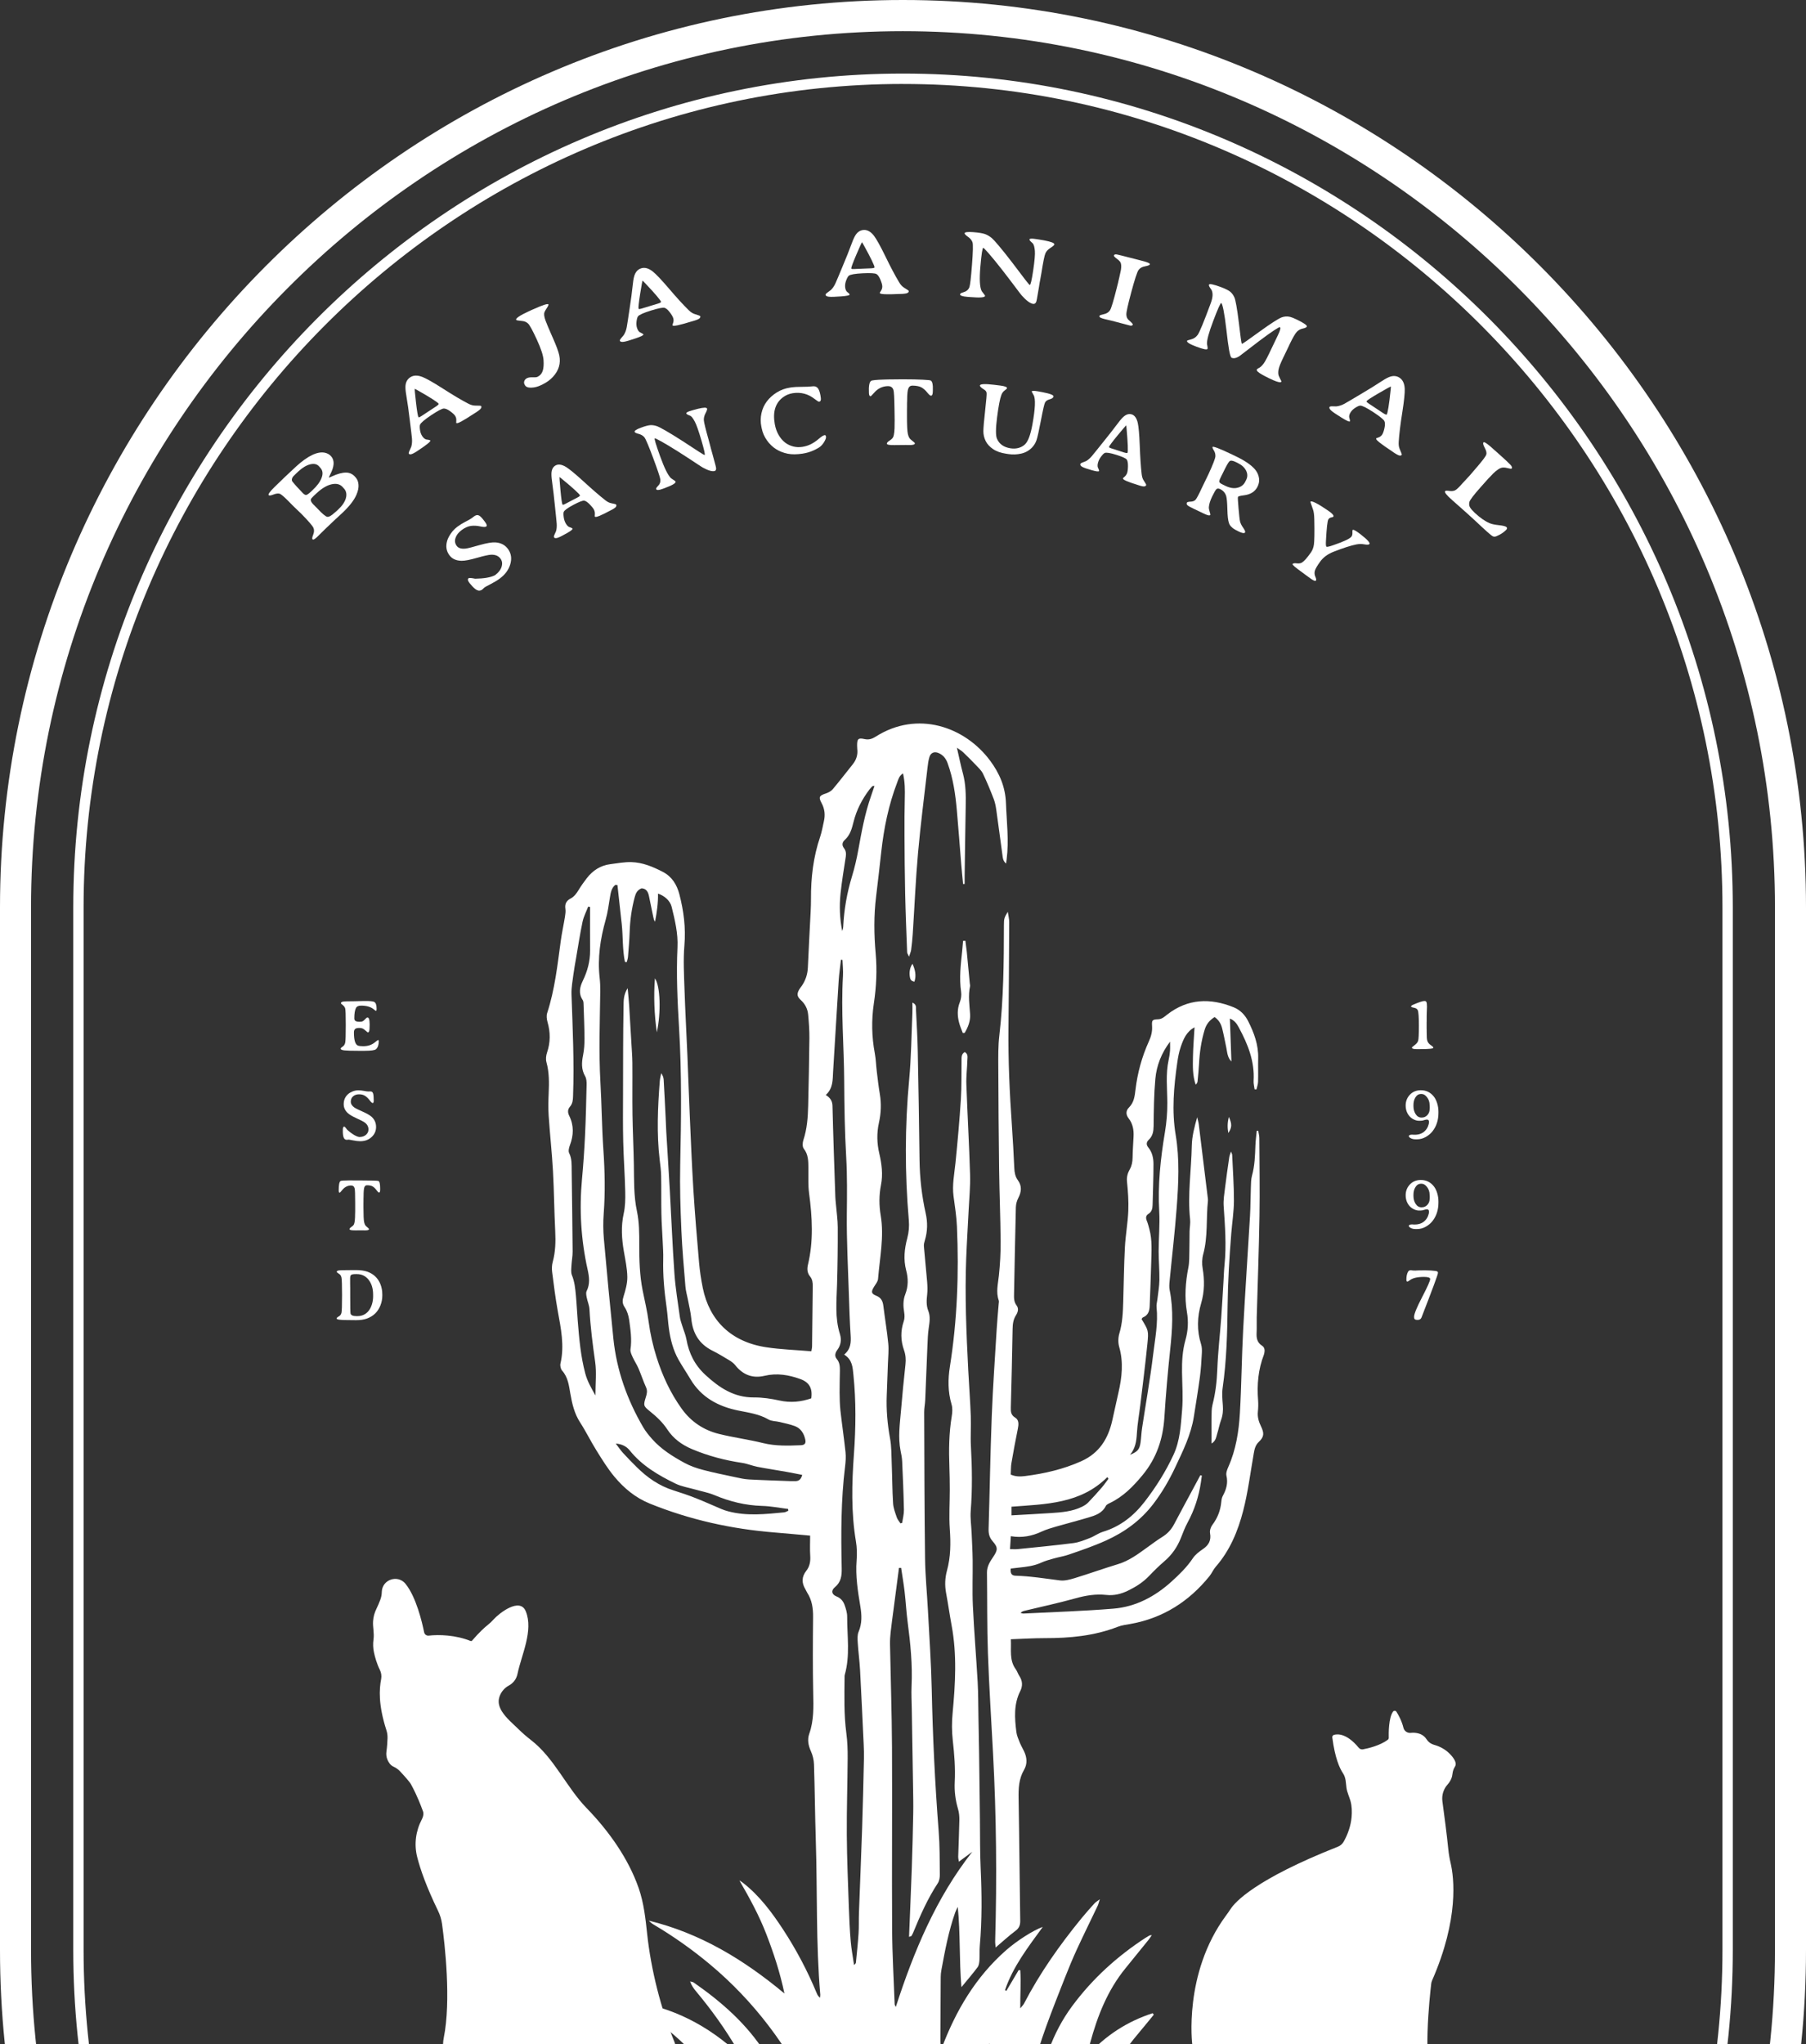 <svg width="410" height="464" viewBox="0 0 410 464" fill="none" xmlns="http://www.w3.org/2000/svg">
<rect x="0" y="0" width="410" height="464" fill="#333333" stroke="none"/>
<path d="M66.345 114.633C66.12 114.403 65.895 114.168 65.666 113.938C64.55 112.795 63.823 112.171 63.474 112.064C63.13 111.963 62.659 112.025 62.068 112.255C61.486 112.481 61.129 112.529 60.996 112.397C60.82 112.219 61.234 111.617 62.262 110.607C63.871 109.026 65.498 107.476 67.143 105.957C69.841 103.472 72.059 102.436 73.695 102.75C74.321 102.87 74.823 103.158 75.207 103.614C75.992 104.544 75.899 105.895 74.973 107.675C74.748 108.123 74.647 108.362 74.673 108.393C74.7 108.424 74.929 108.335 75.37 108.131C76.613 107.551 77.667 107.272 78.527 107.268C79.382 107.268 80.092 107.604 80.656 108.278C80.718 108.353 80.78 108.428 80.842 108.499C81.159 108.88 81.34 109.398 81.388 110.049C81.437 110.7 81.283 111.44 80.934 112.268C80.365 113.619 79.184 115.09 77.398 116.724C77.103 116.994 76.807 117.269 76.512 117.543C76.415 117.627 76.322 117.712 76.225 117.796C75.374 118.589 74.532 119.39 73.695 120.205C73.329 120.564 72.967 120.923 72.601 121.286C72.429 121.454 72.257 121.622 72.085 121.795C71.495 122.38 71.115 122.588 70.943 122.415C70.82 122.291 70.873 121.941 71.102 121.366C71.331 120.79 71.353 120.28 71.168 119.838C70.983 119.395 70.084 118.34 68.47 116.684C68.263 116.489 68.06 116.29 67.853 116.095C67.584 115.834 67.315 115.572 67.046 115.311C66.975 115.249 66.909 115.183 66.838 115.121C66.697 114.988 66.53 114.824 66.336 114.629L66.345 114.633ZM78.108 110.917C78.011 110.807 77.914 110.696 77.817 110.585C77.244 109.921 76.419 109.69 75.348 109.912C74.277 110.129 73.126 110.798 71.913 111.918C71.684 112.131 71.455 112.343 71.23 112.556C71.036 112.769 70.882 112.928 70.767 113.034C70.41 113.371 70.502 113.823 71.04 114.394C71.111 114.469 71.177 114.54 71.248 114.616C71.274 114.633 71.3 114.655 71.327 114.678C71.442 114.802 71.556 114.926 71.675 115.045C71.746 115.112 71.816 115.178 71.887 115.245C71.957 115.32 72.023 115.391 72.094 115.466C73.157 116.6 73.88 117.211 74.263 117.3C74.642 117.388 75.22 117.069 76.005 116.343C76.084 116.277 76.164 116.215 76.243 116.148C76.393 116.011 76.543 115.869 76.697 115.732C77.663 114.846 78.267 113.973 78.514 113.105C78.756 112.237 78.628 111.506 78.121 110.917H78.108ZM72.764 106.236C72.654 106.112 72.548 105.988 72.438 105.864C71.984 105.346 71.323 105.182 70.454 105.39C69.585 105.598 68.695 106.121 67.786 106.958C67.615 107.117 67.442 107.277 67.271 107.436C67.134 107.582 66.953 107.764 66.724 107.976C66.49 108.193 66.345 108.433 66.283 108.694C66.221 108.955 66.265 109.172 66.411 109.345C66.556 109.518 66.649 109.624 66.684 109.659C66.702 109.686 66.715 109.708 66.733 109.735C66.772 109.779 66.812 109.819 66.852 109.859C66.869 109.885 66.883 109.907 66.9 109.934C66.94 109.978 66.984 110.023 67.024 110.067C67.103 110.156 67.178 110.249 67.257 110.337C67.738 110.851 68.223 111.365 68.704 111.878C69.017 112.215 69.285 112.37 69.506 112.343C69.722 112.321 70.075 112.082 70.555 111.63C70.683 111.511 70.811 111.391 70.939 111.272C71.957 110.324 72.65 109.403 73.002 108.486C73.355 107.573 73.28 106.82 72.764 106.231V106.236Z" fill="white"/>
<path d="M109.235 92.164C109.367 92.394 109.27 92.66 108.944 92.957C108.617 93.254 107.96 93.697 106.977 94.295C106.739 94.45 106.496 94.605 106.258 94.76C106.135 94.835 106.016 94.91 105.892 94.986C105.773 95.056 105.654 95.123 105.535 95.194C104.354 95.929 103.701 96.195 103.564 95.978C103.564 95.973 103.564 95.783 103.591 95.42C103.613 95.052 103.529 94.72 103.344 94.419C103.159 94.122 102.771 93.759 102.189 93.338C101.602 92.917 101.122 92.713 100.738 92.727C100.359 92.74 99.402 93.236 97.89 94.242C96.378 95.251 95.54 95.978 95.364 96.385C95.271 96.607 95.262 97.01 95.346 97.581C95.425 98.157 95.606 98.639 95.884 99.038C96.157 99.437 96.457 99.676 96.788 99.764C96.814 99.773 96.96 99.791 97.22 99.826C97.48 99.862 97.634 99.92 97.687 99.995C97.793 100.15 97.281 100.61 96.166 101.403C95.05 102.192 94.257 102.714 93.772 102.945C93.287 103.179 92.974 103.193 92.824 102.989C92.749 102.883 92.811 102.617 93.018 102.192C93.221 101.766 93.34 101.501 93.366 101.403C93.529 100.841 93.582 100.221 93.525 99.543C93.468 98.865 93.287 97.453 93.022 95.287C92.758 93.121 92.537 91.473 92.33 90.344C92.132 89.223 92.035 88.4 92.043 87.872C92.043 86.863 92.409 86.114 93.137 85.636C93.86 85.157 94.79 85.131 95.906 85.569C96.722 85.884 98.273 86.747 100.531 88.191C102.784 89.64 104.698 90.787 106.298 91.615C106.871 91.916 107.396 92.062 107.863 92.062C108.745 92.058 109.204 92.093 109.243 92.16L109.235 92.164ZM98.917 92.306C99.429 91.974 99.649 91.748 99.574 91.633C99.371 91.323 97.824 90.291 94.861 88.625C94.402 88.368 94.164 88.245 94.142 88.262C94.12 88.275 94.208 89.303 94.438 91.336C94.671 93.365 94.861 94.459 94.976 94.631C94.989 94.649 94.998 94.667 95.011 94.684C95.068 94.769 95.214 94.729 95.452 94.565C95.513 94.529 95.58 94.494 95.641 94.463C96.356 93.985 97.07 93.515 97.788 93.046C98.163 92.798 98.538 92.549 98.913 92.306H98.917Z" fill="white"/>
<path d="M124.504 74.396C124.609 74.64 124.72 74.883 124.825 75.127C124.861 75.216 124.892 75.304 124.927 75.388C125.121 75.831 125.319 76.27 125.513 76.713C126.316 78.524 126.796 79.844 126.968 80.668C127.343 82.484 126.858 84.091 125.544 85.526C124.9 86.226 124.111 86.802 123.176 87.258C123.075 87.307 122.978 87.356 122.877 87.404C122.123 87.772 121.369 87.971 120.615 87.993C119.856 88.016 119.371 87.821 119.155 87.395C119.12 87.329 119.085 87.263 119.054 87.192C118.948 86.979 118.944 86.74 119.041 86.47C119.142 86.2 119.341 85.992 119.645 85.837C119.945 85.686 120.368 85.62 120.91 85.646C121.453 85.668 121.827 85.633 122.035 85.531C122.612 85.247 123 84.805 123.203 84.193C123.406 83.582 123.468 82.754 123.393 81.704C123.318 80.659 122.806 79.1 121.854 77.036C120.901 74.972 120.24 73.772 119.879 73.435C119.517 73.098 119.072 72.908 118.547 72.864C117.687 72.793 117.229 72.709 117.176 72.598C117.026 72.284 117.956 71.624 120.002 70.68C120.249 70.565 120.496 70.454 120.743 70.339C120.866 70.286 120.994 70.233 121.117 70.18C123.269 69.205 124.407 68.864 124.504 69.094C124.557 69.214 124.411 69.524 124.076 70.029C123.741 70.534 123.56 70.91 123.534 71.159C123.485 71.694 123.692 72.478 124.146 73.51C124.182 73.603 124.217 73.692 124.252 73.785C124.323 73.966 124.407 74.17 124.504 74.396Z" fill="white"/>
<path d="M158.986 71.787C159.047 72.044 158.889 72.27 158.501 72.46C158.113 72.651 157.376 72.885 156.296 73.173C156.032 73.253 155.763 73.333 155.498 73.412C155.366 73.448 155.229 73.488 155.097 73.523C154.965 73.554 154.837 73.59 154.704 73.621C153.404 73.984 152.716 74.05 152.645 73.798C152.645 73.789 152.703 73.616 152.817 73.271C152.936 72.925 152.945 72.584 152.848 72.243C152.751 71.902 152.487 71.446 152.05 70.875C151.614 70.303 151.213 69.971 150.851 69.869C150.494 69.772 149.462 69.967 147.778 70.489C146.094 71.012 145.119 71.459 144.846 71.8C144.7 71.986 144.586 72.363 144.511 72.934C144.436 73.505 144.475 74.019 144.63 74.48C144.784 74.936 145 75.255 145.282 75.436C145.309 75.45 145.437 75.512 145.67 75.623C145.904 75.733 146.036 75.831 146.063 75.919C146.12 76.101 145.52 76.389 144.268 76.814C143.016 77.239 142.134 77.505 141.623 77.58C141.107 77.66 140.811 77.58 140.723 77.346C140.679 77.222 140.807 76.991 141.111 76.641C141.416 76.296 141.592 76.079 141.645 75.99C141.945 75.503 142.161 74.927 142.284 74.267C142.408 73.607 142.61 72.208 142.932 70.064C143.254 67.925 143.483 66.286 143.589 65.152C143.699 64.027 143.827 63.212 143.973 62.712C144.242 61.751 144.784 61.144 145.587 60.896C146.393 60.648 147.271 60.896 148.201 61.636C148.88 62.171 150.11 63.447 151.843 65.475C153.576 67.508 155.066 69.156 156.349 70.405C156.808 70.857 157.257 71.149 157.703 71.282C158.532 71.53 158.955 71.698 158.972 71.774L158.986 71.787ZM149.264 68.948C149.832 68.78 150.097 68.629 150.062 68.496C149.952 68.137 148.774 66.707 146.437 64.257C146.076 63.877 145.882 63.691 145.86 63.699C145.838 63.708 145.644 64.714 145.326 66.716C145.009 68.718 144.899 69.82 144.96 70.015C144.969 70.037 144.974 70.055 144.982 70.077C145.013 70.175 145.159 70.179 145.423 70.095C145.49 70.082 145.56 70.069 145.626 70.051C146.42 69.803 147.218 69.559 148.016 69.324C148.435 69.196 148.849 69.072 149.268 68.944L149.264 68.948Z" fill="white"/>
<path d="M206.316 66.077C206.316 66.342 206.105 66.519 205.686 66.608C205.267 66.697 204.5 66.741 203.389 66.754C203.111 66.763 202.838 66.776 202.56 66.785C202.423 66.785 202.282 66.785 202.145 66.79C202.013 66.79 201.881 66.79 201.744 66.79C200.404 66.816 199.729 66.71 199.72 66.449C199.72 66.44 199.817 66.285 200.016 65.979C200.214 65.674 200.307 65.346 200.298 64.991C200.289 64.637 200.144 64.132 199.866 63.468C199.584 62.803 199.284 62.383 198.958 62.197C198.636 62.015 197.6 61.949 195.854 62.033C194.108 62.117 193.063 62.307 192.719 62.569C192.529 62.711 192.331 63.051 192.124 63.583C191.912 64.119 191.824 64.628 191.859 65.107C191.894 65.589 192.027 65.953 192.251 66.196C192.274 66.218 192.379 66.307 192.578 66.471C192.776 66.635 192.878 66.763 192.882 66.856C192.895 67.046 192.247 67.175 190.942 67.277C189.637 67.374 188.729 67.41 188.217 67.357C187.706 67.303 187.437 67.157 187.415 66.905C187.402 66.776 187.582 66.582 187.961 66.32C188.336 66.063 188.561 65.895 188.632 65.824C189.037 65.425 189.386 64.925 189.663 64.314C189.946 63.707 190.479 62.4 191.312 60.407C192.141 58.414 192.767 56.886 193.147 55.814C193.526 54.751 193.852 53.998 194.112 53.547C194.606 52.683 195.276 52.227 196.109 52.191C196.947 52.156 197.728 52.612 198.442 53.56C198.962 54.251 199.835 55.788 201.004 58.188C202.168 60.589 203.204 62.555 204.13 64.088C204.46 64.641 204.822 65.036 205.214 65.275C205.951 65.722 206.316 65.988 206.316 66.068V66.077ZM197.661 60.908C198.252 60.886 198.543 60.806 198.539 60.669C198.521 60.297 197.741 58.618 196.096 55.659C195.845 55.203 195.704 54.973 195.677 54.977C195.655 54.977 195.223 55.903 194.425 57.763C193.627 59.623 193.252 60.66 193.266 60.868C193.266 60.89 193.266 60.912 193.266 60.934C193.27 61.036 193.411 61.076 193.684 61.058C193.755 61.058 193.821 61.063 193.892 61.067C194.716 61.027 195.541 60.992 196.365 60.961C196.797 60.943 197.229 60.921 197.661 60.908Z" fill="white"/>
<path d="M234.582 68.991C233.863 68.88 233.003 68.238 231.963 67.073C231.619 66.701 230.239 64.77 227.594 61.359C224.935 57.953 223.405 56.279 223.224 56.257C223.035 56.239 222.814 57.652 222.567 60.496C222.32 63.339 222.417 65.186 222.849 66.037C222.889 66.121 223.03 66.311 223.273 66.608C223.515 66.905 223.63 67.091 223.625 67.162C223.59 67.538 222.479 67.609 220.288 67.432C220.063 67.414 219.842 67.396 219.617 67.379C218.48 67.294 217.92 67.095 217.942 66.763C218.03 66.683 218.114 66.599 218.202 66.519C218.52 66.404 218.841 66.289 219.159 66.174C219.595 65.966 219.9 65.642 220.067 65.195C220.235 64.748 220.438 63.051 220.662 60.106C220.892 57.161 220.931 55.46 220.777 54.999C220.623 54.543 220.288 54.127 219.759 53.755C219.234 53.383 218.974 53.112 218.987 52.949C219.005 52.692 219.657 52.599 220.936 52.696C222.219 52.794 223.123 52.949 223.652 53.143C224.176 53.338 224.692 53.648 225.191 54.069C225.684 54.494 227.294 56.324 229.825 59.636C232.342 62.954 233.594 64.659 233.784 64.681C233.965 64.708 234.22 63.623 234.551 61.421C234.877 59.22 235.01 57.723 234.935 56.926C234.864 56.129 234.719 55.584 234.503 55.287C234.313 55.105 234.119 54.928 233.929 54.747C233.775 54.601 233.704 54.459 233.727 54.326C233.753 54.149 234.198 54.118 235.076 54.246C235.305 54.282 235.534 54.313 235.759 54.348C237.708 54.64 238.868 54.95 239.233 55.23C239.282 55.305 239.335 55.376 239.383 55.451C239.353 55.637 239.053 55.903 238.488 56.261C237.924 56.616 237.536 57.032 237.329 57.506C237.117 57.98 236.813 59.486 236.412 62.028C236.319 62.546 236.226 63.065 236.134 63.583C236.103 63.751 236.068 63.924 236.037 64.092C235.984 64.433 235.927 64.774 235.874 65.115C235.816 65.456 235.755 65.797 235.697 66.138C235.468 67.582 235.309 68.393 235.226 68.561C235.067 68.88 234.855 69.017 234.582 68.973V68.991Z" fill="white"/>
<path d="M252.875 58.006C252.928 57.78 253.148 57.696 253.541 57.754C253.611 57.767 254.912 58.064 257.43 58.724C258.201 58.919 258.968 59.118 259.735 59.322C260.661 59.579 261.098 59.804 261.045 59.991C260.992 60.177 260.622 60.327 259.938 60.451C259.255 60.571 258.757 60.863 258.448 61.324C258.139 61.784 257.597 63.441 256.83 66.298C256.063 69.15 255.688 70.846 255.706 71.387C255.723 71.927 255.895 72.339 256.217 72.618C256.892 73.211 257.213 73.561 257.183 73.663C257.125 73.871 256.927 73.956 256.592 73.911C256.495 73.902 255.401 73.592 253.303 73.043C252.998 72.963 252.69 72.884 252.386 72.804C251.874 72.68 251.363 72.56 250.851 72.441C249.961 72.219 249.537 72.016 249.586 71.812C249.595 71.767 249.608 71.719 249.617 71.674C249.643 71.568 249.969 71.449 250.609 71.311C251.244 71.178 251.707 70.877 252.002 70.408C252.293 69.938 252.8 68.264 253.523 65.385C253.624 64.987 253.721 64.588 253.823 64.189C253.858 64.025 253.893 63.866 253.929 63.702C253.968 63.543 254.008 63.383 254.048 63.219C254.154 62.737 254.259 62.254 254.365 61.771C254.572 60.938 254.603 60.256 254.449 59.729C254.37 59.455 254.079 59.131 253.58 58.759C253.078 58.383 252.844 58.135 252.875 57.998V58.006Z" fill="white"/>
<path d="M290.56 74.266C290.388 74.186 288.814 75.183 285.948 77.34C283.086 79.506 281.592 80.701 281.367 80.843C280.675 81.29 280.093 81.41 279.608 81.206C279.22 81.043 278.88 78.97 278.43 74.97C277.972 70.966 277.527 68.902 277.244 68.792C277.081 68.73 276.482 70.063 275.45 72.791C274.414 75.519 273.938 77.296 274.017 78.124C274.043 78.266 274.074 78.407 274.101 78.549C274.162 78.868 274.176 79.076 274.14 79.178C274.035 79.457 273.206 79.284 271.649 78.704C270.093 78.124 269.37 77.681 269.484 77.349C269.506 77.287 269.811 77.185 270.397 77.039C270.984 76.897 271.482 76.56 271.887 76.029C272.293 75.497 273.294 73.079 274.886 68.765C275.344 67.52 275.401 66.537 275.049 65.82C274.934 65.651 274.819 65.483 274.705 65.315C274.489 65 274.409 64.761 274.467 64.606C274.559 64.349 275.485 64.531 277.236 65.186C278.245 65.567 278.942 65.926 279.321 66.245C279.705 66.568 280.013 67.002 280.251 67.552C280.489 68.101 280.847 69.979 281.235 73.172C281.614 76.365 281.817 77.982 281.94 78.035C282.059 78.088 283.386 77.132 286.001 75.231C288.62 73.336 290.291 72.299 290.935 72.051C291.583 71.808 292.235 71.768 292.897 71.932C293.241 72.016 293.765 72.224 294.471 72.57C296.071 73.349 296.803 73.881 296.68 74.133C296.587 74.319 296.274 74.47 295.74 74.581C295.207 74.691 294.762 74.944 294.405 75.325C294.047 75.705 293.523 76.6 292.839 78.004C292.742 78.212 292.65 78.416 292.553 78.624C292.363 79.036 291.953 79.886 291.327 81.171C290.701 82.455 290.344 83.372 290.251 83.917C290.159 84.462 290.176 84.913 290.291 85.272C290.37 85.445 290.45 85.618 290.529 85.79C290.802 86.313 290.935 86.583 290.93 86.597C290.864 86.654 290.798 86.707 290.732 86.765C290.313 86.818 289.449 86.517 288.135 85.875C286.816 85.232 285.957 84.745 285.56 84.382C285.335 84.178 285.26 83.988 285.344 83.806C285.436 83.744 285.533 83.678 285.626 83.616C285.749 83.549 285.869 83.483 285.992 83.416C286.27 83.235 286.574 82.925 286.905 82.478C287.235 82.035 287.853 80.848 288.752 78.921C289.228 77.929 289.7 76.937 290.176 75.949C290.652 74.93 290.78 74.368 290.555 74.266H290.56Z" fill="white"/>
<path d="M318.224 103.244C318.065 103.461 317.783 103.47 317.377 103.284C316.972 103.098 316.297 102.66 315.349 101.982C315.111 101.818 314.873 101.659 314.631 101.499C314.512 101.415 314.397 101.331 314.278 101.251C314.168 101.167 314.053 101.083 313.943 101.003C312.796 100.201 312.289 99.701 312.435 99.484C312.435 99.48 312.611 99.413 312.96 99.285C313.303 99.161 313.577 98.952 313.775 98.66C313.974 98.368 314.15 97.867 314.304 97.163C314.459 96.454 314.45 95.927 314.282 95.578C314.119 95.232 313.286 94.541 311.765 93.544C310.244 92.548 309.26 92.065 308.815 92.07C308.577 92.07 308.207 92.225 307.722 92.53C307.232 92.836 306.857 93.195 306.606 93.602C306.35 94.014 306.249 94.386 306.297 94.723C306.302 94.754 306.342 94.891 306.412 95.143C306.483 95.396 306.491 95.56 306.443 95.639C306.342 95.799 305.72 95.511 304.569 94.802C303.418 94.094 302.638 93.571 302.241 93.221C301.844 92.871 301.708 92.588 301.835 92.371C301.902 92.26 302.166 92.211 302.634 92.229C303.096 92.247 303.383 92.251 303.484 92.234C304.058 92.158 304.644 91.959 305.235 91.636C305.826 91.312 307.038 90.582 308.903 89.474C310.768 88.367 312.184 87.508 313.127 86.87C314.066 86.241 314.785 85.829 315.266 85.625C316.187 85.227 317.016 85.266 317.739 85.745C318.462 86.223 318.854 87.074 318.903 88.278C318.938 89.155 318.771 90.936 318.352 93.593C317.929 96.251 317.651 98.478 317.536 100.29C317.492 100.941 317.567 101.486 317.761 101.92C318.123 102.739 318.277 103.182 318.228 103.244H318.224ZM313.947 93.731C314.454 94.072 314.75 94.187 314.825 94.076C315.027 93.766 315.354 91.928 315.702 88.531C315.755 88.004 315.773 87.734 315.751 87.72C315.728 87.707 314.825 88.194 313.065 89.213C311.306 90.232 310.385 90.847 310.274 91.02C310.261 91.038 310.252 91.055 310.239 91.073C310.186 91.157 310.279 91.277 310.517 91.432C310.574 91.476 310.627 91.52 310.684 91.565C311.399 92.034 312.113 92.508 312.823 92.987C313.198 93.234 313.572 93.483 313.943 93.735L313.947 93.731Z" fill="white"/>
<path d="M329.656 113.498C328.399 112.399 327.87 111.735 328.086 111.478C328.179 111.368 328.479 111.35 328.994 111.43C329.506 111.509 329.942 111.469 330.299 111.314C330.657 111.159 331.234 110.61 332.037 109.676C332.187 109.516 332.336 109.357 332.491 109.197C332.791 108.878 333.011 108.639 333.148 108.48C333.293 108.325 333.439 108.17 333.584 108.019C334.153 107.355 334.722 106.69 335.291 106.03C336.574 104.533 337.279 103.594 337.411 103.214C337.539 102.833 337.429 102.314 337.076 101.668C336.723 101.021 336.622 100.605 336.781 100.414C336.913 100.255 337.433 100.556 338.337 101.331C338.456 101.433 338.575 101.539 338.694 101.641C338.818 101.752 338.937 101.863 339.06 101.969C339.536 102.385 340.008 102.806 340.48 103.231C341.772 104.378 342.579 105.149 342.918 105.521C343.258 105.893 343.333 106.177 343.161 106.367C343.099 106.438 342.764 106.389 342.164 106.234C341.56 106.079 341.066 106.084 340.674 106.243C339.995 106.531 339.201 107.182 338.302 108.201C338.152 108.356 337.998 108.511 337.848 108.661C337.275 109.308 336.701 109.95 336.124 110.597C334.537 112.382 333.69 113.502 333.58 113.963C333.474 114.424 333.527 114.831 333.743 115.19C333.959 115.549 334.321 115.956 334.823 116.426C336.009 117.528 337.125 118.308 338.183 118.76C338.659 118.963 339.369 119.11 340.312 119.211C341.256 119.313 341.82 119.459 342.006 119.646C342.191 119.832 342.169 120.04 341.939 120.27C341.331 120.881 340.586 121.364 339.713 121.718C339.417 121.838 339.157 121.847 338.928 121.745C338.483 121.541 337.147 120.31 334.854 118.157C334.281 117.63 333.703 117.103 333.126 116.581C332.429 115.952 331.732 115.332 331.031 114.716C330.577 114.313 330.119 113.91 329.665 113.511L329.656 113.498Z" fill="white"/>
<path d="M106.789 132.579C106.709 132.481 106.634 132.379 106.555 132.282C106.176 131.803 106.119 131.454 106.383 131.245C106.507 131.144 107.005 131.179 107.865 131.356C109.897 131.321 111.392 131.073 112.384 130.559C113.151 129.988 113.645 129.363 113.865 128.668C114.086 127.972 114.015 127.366 113.654 126.847C113.177 126.17 112.428 125.855 111.392 125.917C110.876 125.953 109.844 126.174 108.292 126.617C106.74 127.064 105.576 127.299 104.805 127.29C103.61 127.272 102.701 126.892 102.093 126.117C101.335 125.155 101.136 124.035 101.515 122.75C101.665 122.241 101.948 121.687 102.362 121.089C102.776 120.492 103.275 119.973 103.848 119.548C104.425 119.119 105.034 118.742 105.682 118.414C106.33 118.087 106.802 117.821 107.097 117.608C107.296 117.458 107.499 117.307 107.697 117.156C108.111 116.864 108.499 116.838 108.861 117.081C109.223 117.325 109.681 117.856 110.25 118.68C110.532 119.096 110.576 119.375 110.378 119.513C110.175 119.654 109.721 119.641 108.998 119.482C108.275 119.322 107.578 119.287 106.908 119.375C106.238 119.464 105.532 119.778 104.809 120.314C104.082 120.855 103.614 121.462 103.403 122.13C103.191 122.795 103.292 123.393 103.689 123.915C104.09 124.442 104.778 124.633 105.757 124.513C106.255 124.451 107.309 124.172 108.914 123.712C110.506 123.264 111.674 123.074 112.428 123.114C113.742 123.189 114.729 123.734 115.404 124.726C116.074 125.718 116.211 126.847 115.832 128.114C115.453 129.372 114.659 130.435 113.438 131.338C113.424 131.347 113.416 131.356 113.407 131.361C112.851 131.768 112.181 132.176 111.379 132.583C110.581 132.995 110.131 133.243 110.034 133.318C109.946 133.398 109.853 133.478 109.765 133.557C109.681 133.637 109.597 133.717 109.514 133.797C109.117 134.107 108.707 134.155 108.27 133.934C107.834 133.717 107.344 133.261 106.798 132.574L106.789 132.579Z" fill="white"/>
<path d="M139.884 114.54C139.994 114.784 139.91 115.019 139.628 115.249C139.346 115.479 138.786 115.789 137.944 116.197C137.736 116.303 137.534 116.41 137.326 116.52C137.221 116.569 137.119 116.622 137.013 116.671C136.912 116.715 136.811 116.764 136.709 116.808C135.699 117.309 135.14 117.45 135.02 117.216C135.02 117.211 135.025 117.034 135.047 116.689C135.069 116.343 134.998 116.011 134.844 115.696C134.685 115.382 134.359 114.97 133.865 114.47C133.367 113.969 132.957 113.694 132.631 113.641C132.304 113.588 131.484 113.898 130.175 114.594C128.865 115.289 128.142 115.829 127.988 116.184C127.904 116.379 127.895 116.755 127.966 117.309C128.032 117.867 128.186 118.354 128.42 118.775C128.654 119.195 128.914 119.479 129.192 119.616C129.218 119.625 129.342 119.674 129.562 119.749C129.782 119.829 129.919 119.909 129.963 119.988C130.056 120.152 129.615 120.502 128.654 121.047C127.693 121.596 127.005 121.941 126.586 122.074C126.167 122.207 125.894 122.167 125.766 121.95C125.7 121.84 125.757 121.6 125.933 121.237C126.11 120.874 126.211 120.648 126.238 120.56C126.379 120.059 126.427 119.488 126.383 118.841C126.335 118.194 126.185 116.835 125.969 114.744C125.753 112.654 125.576 111.055 125.413 109.956C125.25 108.862 125.179 108.065 125.188 107.569C125.201 106.612 125.523 105.966 126.158 105.629C126.793 105.297 127.591 105.43 128.552 106.028C129.249 106.466 130.581 107.542 132.498 109.296C134.416 111.05 136.035 112.463 137.388 113.522C137.873 113.907 138.314 114.133 138.715 114.208C139.465 114.35 139.853 114.461 139.888 114.532L139.884 114.54ZM131.079 112.937C131.524 112.707 131.714 112.534 131.652 112.41C131.48 112.078 130.166 110.838 127.626 108.756C127.234 108.433 127.027 108.278 127.009 108.287C126.992 108.295 127.053 109.288 127.234 111.25C127.415 113.212 127.574 114.275 127.675 114.461C127.684 114.478 127.697 114.501 127.706 114.518C127.754 114.607 127.882 114.594 128.085 114.483C128.138 114.461 128.195 114.439 128.248 114.416C128.865 114.089 129.487 113.765 130.109 113.442C130.431 113.269 130.757 113.101 131.083 112.933L131.079 112.937Z" fill="white"/>
<path d="M162.262 106.907C161.688 107.076 160.793 106.81 159.554 106.132C159.149 105.92 157.359 104.671 154.003 102.531C150.635 100.401 148.787 99.44 148.646 99.489C148.496 99.542 148.902 100.915 149.872 103.599C150.842 106.283 151.667 107.93 152.332 108.551C152.399 108.613 152.579 108.732 152.879 108.918C153.183 109.1 153.342 109.228 153.364 109.295C153.488 109.649 152.69 110.123 150.974 110.761C150.798 110.827 150.626 110.889 150.454 110.956C149.568 111.292 149.065 111.31 148.946 111C148.977 110.894 149.012 110.792 149.043 110.685C149.237 110.464 149.427 110.242 149.621 110.025C149.863 109.68 149.96 109.272 149.903 108.803C149.85 108.333 149.308 106.717 148.276 103.944C147.244 101.176 146.583 99.608 146.279 99.249C145.974 98.891 145.551 98.634 144.996 98.488C144.44 98.341 144.136 98.191 144.074 98.036C143.982 97.792 144.44 97.473 145.459 97.092C146.477 96.712 147.227 96.517 147.707 96.499C148.188 96.481 148.704 96.574 149.25 96.773C149.793 96.977 151.764 98.054 154.991 100.135C158.21 102.23 159.81 103.32 159.964 103.271C160.114 103.227 159.872 102.142 159.25 100.007C158.624 97.872 158.13 96.455 157.76 95.75C157.39 95.046 157.063 94.603 156.786 94.417C156.569 94.324 156.353 94.231 156.137 94.138C155.961 94.063 155.855 93.961 155.816 93.828C155.763 93.656 156.089 93.461 156.803 93.248C156.988 93.195 157.174 93.137 157.359 93.084C158.946 92.619 159.938 92.46 160.326 92.579C160.392 92.628 160.458 92.677 160.524 92.725C160.573 92.907 160.454 93.266 160.167 93.806C159.881 94.346 159.757 94.874 159.788 95.383C159.819 95.892 160.185 97.389 160.882 99.865C161.018 100.374 161.151 100.884 161.287 101.389C161.331 101.557 161.375 101.725 161.415 101.894C161.508 102.226 161.605 102.562 161.697 102.895C161.785 103.227 161.878 103.563 161.966 103.896C162.363 105.304 162.566 106.101 162.57 106.287C162.579 106.637 162.473 106.845 162.253 106.907H162.262Z" fill="white"/>
<path d="M182.226 102.965C180.899 103.165 179.77 103.178 178.831 102.987C176.855 102.589 175.29 101.606 174.135 99.989C173.531 99.147 173.125 98.226 172.923 97.221C172.896 97.092 172.87 96.959 172.843 96.827C172.64 95.83 172.645 94.825 172.865 93.81C173.086 92.796 173.491 91.897 174.087 91.113C174.682 90.329 175.431 89.651 176.335 89.085C177.239 88.518 178.244 88.15 179.338 87.982C179.483 87.96 179.624 87.937 179.77 87.915C180.211 87.849 180.956 87.809 182.001 87.805C183.046 87.805 183.866 87.769 184.457 87.694C185.052 87.618 185.488 87.809 185.766 88.252C186.044 88.695 186.238 89.403 186.348 90.378C186.405 90.874 186.269 91.14 185.947 91.175C185.815 91.193 185.471 90.976 184.906 90.537C183.465 89.408 181.816 88.969 180.008 89.244C179.228 89.364 178.513 89.643 177.883 90.085C176.031 91.388 175.387 93.465 175.894 96.269C175.899 96.295 175.903 96.322 175.907 96.344C176.066 97.207 176.344 97.991 176.741 98.687C177.561 100.131 178.694 101.012 180.153 101.358C180.78 101.513 181.441 101.535 182.142 101.433C182.843 101.327 183.5 101.118 184.117 100.808C184.734 100.494 185.33 100.086 185.916 99.577C186.502 99.068 186.943 98.802 187.226 98.766C187.393 98.749 187.49 98.877 187.521 99.156C187.552 99.435 187.398 99.843 187.062 100.379C186.727 100.915 186.361 101.309 185.956 101.561C184.787 102.296 183.553 102.757 182.221 102.961L182.226 102.965Z" fill="white"/>
<path d="M207.096 87.535C206.677 87.531 206.386 87.743 206.21 88.173C206.033 88.603 205.945 89.493 205.941 90.848C205.932 91.087 205.923 91.331 205.914 91.575C205.914 91.823 205.914 92.071 205.914 92.319C205.91 92.562 205.906 92.81 205.901 93.054C205.901 93.417 205.901 93.78 205.901 94.148C205.892 96.478 205.967 97.939 206.113 98.537C206.258 99.135 206.474 99.542 206.756 99.764C207.387 100.26 207.7 100.543 207.7 100.61C207.696 100.889 207.299 101.026 206.51 101.017C206.386 101.017 206.258 101.017 206.135 101.017C206.007 101.017 205.879 101.008 205.747 101.004C204.852 101.004 203.961 101.013 203.066 101.031C201.92 101.048 201.342 100.942 201.338 100.698C201.333 100.504 201.541 100.269 201.964 100.003C202.387 99.733 202.66 99.463 202.779 99.188C203.009 98.657 203.11 97.633 203.093 96.11C203.097 95.862 203.101 95.614 203.106 95.361C203.093 94.507 203.084 93.652 203.07 92.797C203.035 90.33 202.956 88.908 202.832 88.518C202.638 87.921 202.211 87.633 201.549 87.646C200.328 87.672 199.287 88.177 198.445 89.152C197.987 89.674 197.718 89.94 197.638 89.945C197.414 89.953 197.29 89.714 197.264 89.227C197.189 87.637 197.352 86.707 197.771 86.441C197.978 86.308 198.952 86.202 200.698 86.153C201.117 86.14 201.536 86.131 201.955 86.122C202.096 86.122 202.237 86.122 202.378 86.122C203.22 86.109 204.063 86.1 204.905 86.096C208.873 86.096 210.989 86.246 211.258 86.357C211.655 86.53 211.827 87.287 211.774 88.625C211.77 88.74 211.765 88.855 211.761 88.97C211.739 89.546 211.598 89.829 211.338 89.821C211.161 89.812 210.883 89.568 210.495 89.085C210.107 88.598 209.68 88.222 209.217 87.951C208.754 87.681 208.048 87.54 207.109 87.526L207.096 87.535Z" fill="white"/>
<path d="M239.177 89.999C239.119 90.283 238.824 90.495 238.299 90.637C237.77 90.783 237.422 91.022 237.25 91.355C237.078 91.687 236.765 93.042 236.311 95.429C235.857 97.817 235.517 99.323 235.297 99.947C235.076 100.572 234.737 101.116 234.287 101.586C233.617 102.281 232.801 102.737 231.84 102.959C230.879 103.18 229.918 103.216 228.943 103.07C228.771 103.043 228.595 103.016 228.423 102.99C227.211 102.808 226.219 102.463 225.443 101.936C224.667 101.409 224.102 100.797 223.758 100.084C223.414 99.371 223.242 98.641 223.247 97.883C223.247 97.126 223.383 95.562 223.648 93.188C223.913 90.819 224.023 89.486 223.983 89.189C223.943 88.897 223.758 88.64 223.419 88.431C222.762 88.028 222.44 87.718 222.462 87.497C222.493 87.16 223.555 87.089 225.641 87.337C226.135 87.395 226.629 87.457 227.118 87.519C228.145 87.652 228.639 87.856 228.604 88.121C228.591 88.214 228.414 88.383 228.075 88.635C227.735 88.883 227.488 89.215 227.334 89.632C227.008 90.482 226.686 92.178 226.36 94.716C226.033 97.254 226.025 98.88 226.333 99.588C226.862 100.806 227.881 101.519 229.406 101.759C230.09 101.865 230.725 101.829 231.307 101.652C231.889 101.475 232.365 101.196 232.74 100.815C233.414 100.138 233.965 98.649 234.38 96.351C235.032 92.732 235.129 90.513 234.657 89.689C234.362 89.162 234.212 88.892 234.212 88.879C234.243 88.688 234.719 88.666 235.627 88.83C235.954 88.888 236.276 88.95 236.602 89.007C238.383 89.339 239.234 89.685 239.172 90.004L239.177 89.999Z" fill="white"/>
<path d="M260.216 110.09C260.124 110.338 259.899 110.444 259.542 110.409C259.185 110.369 258.572 110.192 257.699 109.882C257.478 109.811 257.262 109.74 257.042 109.674C256.932 109.634 256.826 109.598 256.715 109.558C256.614 109.519 256.508 109.479 256.407 109.439C255.353 109.076 254.868 108.779 254.947 108.531C254.947 108.522 255.08 108.407 255.335 108.177C255.591 107.946 255.776 107.667 255.891 107.331C256.001 106.998 256.067 106.476 256.072 105.772C256.076 105.067 255.984 104.58 255.794 104.31C255.604 104.044 254.815 103.677 253.426 103.238C252.037 102.804 251.16 102.671 250.807 102.813C250.613 102.893 250.344 103.15 250.005 103.592C249.661 104.031 249.427 104.487 249.291 104.952C249.154 105.417 249.141 105.798 249.233 106.095C249.242 106.121 249.295 106.241 249.396 106.454C249.493 106.666 249.529 106.817 249.502 106.91C249.449 107.091 248.903 107.025 247.862 106.728C246.821 106.431 246.107 106.192 245.732 105.989C245.353 105.785 245.195 105.563 245.261 105.32C245.296 105.196 245.499 105.067 245.874 104.934C246.248 104.802 246.473 104.717 246.553 104.669C246.998 104.416 247.43 104.044 247.849 103.557C248.268 103.07 249.114 101.998 250.424 100.368C251.733 98.738 252.73 97.485 253.387 96.59C254.039 95.7 254.546 95.089 254.903 94.743C255.582 94.079 256.261 93.848 256.932 94.061C257.602 94.274 258.065 94.938 258.307 96.041C258.484 96.843 258.651 98.548 258.748 101.148C258.845 103.747 258.982 105.896 259.18 107.601C259.251 108.216 259.396 108.69 259.621 109.027C260.044 109.66 260.238 110.015 260.212 110.09H260.216ZM255.216 102.711C255.684 102.862 255.939 102.875 255.984 102.746C256.098 102.392 256.054 100.581 255.759 97.312C255.715 96.807 255.679 96.55 255.662 96.546C255.644 96.541 254.992 97.285 253.744 98.796C252.496 100.31 251.861 101.174 251.799 101.373C251.795 101.396 251.786 101.413 251.782 101.435C251.751 101.533 251.848 101.613 252.068 101.679C252.121 101.701 252.174 101.728 252.227 101.75C252.884 101.958 253.537 102.166 254.193 102.383C254.537 102.494 254.881 102.6 255.225 102.715L255.216 102.711Z" fill="white"/>
<path d="M275.28 101.446C275.368 101.255 276.85 101.782 279.689 103.155C280.09 103.346 280.491 103.541 280.893 103.736C283.058 104.808 284.477 105.884 285.169 106.889C285.544 107.434 285.765 108.027 285.84 108.67C285.91 109.312 285.769 109.954 285.421 110.592C284.843 111.655 283.82 112.257 282.374 112.43C281.558 112.532 281.118 112.656 281.051 112.784C280.981 112.913 281.034 113.776 281.17 115.358C281.307 116.943 281.413 117.944 281.519 118.374C281.625 118.803 281.863 119.282 282.237 119.809C282.608 120.336 282.744 120.686 282.652 120.859C282.471 121.177 281.726 120.96 280.416 120.234C279.685 119.831 279.213 119.335 279.001 118.737C278.79 118.144 278.675 117.103 278.64 115.61C278.604 114.122 278.512 113.143 278.393 112.687C278.194 111.938 277.736 111.385 277.017 111.03C276.651 110.849 276.369 110.849 276.166 111.022C275.968 111.199 275.641 111.757 275.187 112.696C274.733 113.635 274.486 114.441 274.438 115.11C274.42 115.366 274.482 115.708 274.614 116.137C274.746 116.567 274.804 116.806 274.777 116.859C274.658 117.098 274.169 117.001 273.309 116.584C272.568 116.221 271.823 115.867 271.074 115.517C270.368 115.185 269.888 114.932 269.65 114.742C269.407 114.552 269.336 114.339 269.442 114.104C269.504 113.967 269.782 113.887 270.271 113.869C270.761 113.852 271.135 113.719 271.391 113.462C271.647 113.205 272.149 112.257 272.908 110.614C273.397 109.595 273.891 108.577 274.385 107.558C275.381 105.392 275.893 104.068 275.919 103.581C275.946 103.093 275.827 102.651 275.571 102.247C275.315 101.844 275.214 101.579 275.275 101.446H275.28ZM282.647 109.436C282.727 109.281 282.806 109.13 282.886 108.975C283.243 108.293 283.256 107.593 282.916 106.88C282.577 106.167 281.968 105.587 281.1 105.153C280.919 105.064 280.743 104.976 280.562 104.883C279.87 104.537 279.394 104.475 279.138 104.688C278.882 104.901 278.41 105.724 277.718 107.159C277.648 107.306 277.577 107.452 277.506 107.598C277.462 107.682 277.418 107.762 277.374 107.846C277.268 108.072 277.158 108.293 277.052 108.519C276.836 108.966 276.761 109.268 276.832 109.427C276.902 109.586 277.114 109.75 277.476 109.928C277.678 110.029 277.881 110.127 278.084 110.229C279.129 110.747 280.055 110.92 280.879 110.725C281.704 110.534 282.295 110.105 282.647 109.436Z" fill="white"/>
<path d="M299.71 127.476C299.014 128.433 298.612 129.137 298.493 129.584C298.379 130.032 298.418 130.47 298.612 130.909C298.806 131.347 298.85 131.631 298.753 131.763C298.604 131.967 298.158 131.786 297.413 131.236C296.981 130.917 296.549 130.603 296.117 130.289C296.011 130.209 295.91 130.129 295.804 130.049C294.124 128.849 293.326 128.189 293.44 128.025C293.551 127.861 293.864 127.808 294.371 127.87C294.878 127.932 295.279 127.87 295.561 127.698C296.068 127.387 296.756 126.612 297.625 125.372C297.969 124.876 298.193 124.278 298.29 123.574C298.383 122.87 298.449 120.987 298.374 117.896C298.352 116.873 298.251 116.129 298.083 115.664C297.678 114.517 297.475 113.923 297.501 113.888C297.695 113.582 298.987 114.18 301.328 115.779C301.447 115.859 301.562 115.938 301.681 116.022C302.532 116.612 302.867 117.037 302.691 117.289C302.655 117.342 302.497 117.395 302.219 117.453C301.941 117.511 301.73 117.643 301.584 117.861C301.337 118.215 301.178 119.867 301.015 122.79C300.971 123.565 301.011 123.999 301.134 124.088C301.258 124.176 301.769 124.066 302.669 123.751C305.032 122.936 306.43 122.307 306.813 121.794C306.972 121.581 307.047 121.293 307.029 120.934C307.012 120.576 307.029 120.363 307.073 120.301C307.197 120.133 307.779 120.434 308.806 121.222C310.411 122.458 311.099 123.229 310.892 123.485C310.759 123.654 310.385 123.68 309.767 123.565C309.15 123.45 308.537 123.454 307.915 123.578C306.729 123.813 304.988 124.358 302.726 125.248C301.403 125.771 300.398 126.519 299.706 127.481L299.71 127.476Z" fill="white"/>
<path d="M325.401 237.823C325.401 238.027 324.471 238.129 322.611 238.129L322.267 238.138H321.579C320.887 238.138 320.538 238.022 320.538 237.792C320.538 237.717 320.745 237.526 321.16 237.221C321.574 236.915 321.839 236.587 321.949 236.229C322.059 235.874 322.117 234.727 322.117 232.792C322.117 230.856 322.033 229.691 321.861 229.297C321.733 229.014 321.451 228.828 321.006 228.743C320.56 228.659 320.34 228.562 320.34 228.46C320.34 228.323 320.494 228.19 320.807 228.057C322.117 227.494 322.959 227.211 323.334 227.211H323.466C323.629 227.211 323.752 227.295 323.832 227.459C323.911 227.623 323.955 227.986 323.955 228.544L323.938 228.898C323.933 229.018 323.929 229.138 323.929 229.253L323.902 229.966L323.885 230.688V231.795L323.876 231.977V233.438L323.885 233.801V234.169L323.911 235.236C323.911 235.808 323.991 236.233 324.145 236.516C324.299 236.8 324.546 237.057 324.886 237.278C325.225 237.5 325.393 237.681 325.393 237.814L325.401 237.823Z" fill="white"/>
<path d="M321.189 257.572C322.093 257.572 322.834 257.311 323.407 256.784C323.738 256.478 323.989 256.119 324.161 255.712C324.329 255.304 324.417 254.954 324.417 254.662C324.417 254.299 324.249 254.122 323.919 254.122C323.866 254.122 323.764 254.139 323.623 254.17L323.46 254.21C323.257 254.272 323.085 254.317 322.944 254.352C322.803 254.383 322.539 254.401 322.151 254.401C321.763 254.401 321.366 254.303 320.965 254.104C320.559 253.905 320.228 253.657 319.968 253.347C319.399 252.682 319.117 251.876 319.117 250.924C319.117 249.972 319.439 249.157 320.078 248.479C320.718 247.801 321.551 247.465 322.578 247.465C323.782 247.465 324.77 247.956 325.532 248.935C325.837 249.325 326.084 249.83 326.273 250.446C326.463 251.066 326.555 251.708 326.555 252.368V252.598C326.555 254.21 326.123 255.583 325.263 256.717C324.858 257.249 324.342 257.696 323.707 258.059C323.072 258.422 322.406 258.604 321.705 258.604H321.339C320.854 258.604 320.44 258.489 320.096 258.259C319.928 258.143 319.84 258.019 319.84 257.891C319.84 257.661 320.105 257.545 320.634 257.545L320.903 257.572H321.198H321.189ZM324.554 250.818C324.554 250.153 324.36 249.573 323.976 249.073C323.592 248.572 323.187 248.32 322.759 248.32H322.539C322.062 248.32 321.67 248.563 321.357 249.05C321.044 249.538 320.885 250.113 320.885 250.778V251.114C320.885 251.783 321.053 252.377 321.383 252.895C321.714 253.413 322.155 253.67 322.702 253.67H322.768L322.843 253.661C323.301 253.661 323.703 253.475 324.042 253.108C324.382 252.74 324.554 252.301 324.554 251.805L324.571 251.641L324.58 251.393V251.23C324.562 251.066 324.554 250.928 324.554 250.818Z" fill="white"/>
<path d="M321.189 277.943C322.093 277.943 322.834 277.682 323.407 277.155C323.738 276.849 323.989 276.49 324.161 276.083C324.329 275.675 324.417 275.326 324.417 275.033C324.417 274.67 324.249 274.493 323.919 274.493C323.866 274.493 323.764 274.511 323.623 274.542L323.46 274.581C323.257 274.643 323.085 274.688 322.944 274.723C322.803 274.754 322.539 274.772 322.151 274.772C321.763 274.772 321.366 274.674 320.965 274.475C320.559 274.276 320.228 274.028 319.968 273.718C319.399 273.053 319.117 272.247 319.117 271.295C319.117 270.343 319.439 269.528 320.078 268.85C320.718 268.173 321.551 267.836 322.578 267.836C323.782 267.836 324.77 268.328 325.532 269.306C325.837 269.696 326.084 270.201 326.273 270.817C326.463 271.437 326.555 272.079 326.555 272.739V272.969C326.555 274.581 326.123 275.954 325.263 277.088C324.858 277.62 324.342 278.067 323.707 278.43C323.072 278.794 322.406 278.975 321.705 278.975H321.339C320.854 278.975 320.44 278.86 320.096 278.63C319.928 278.514 319.84 278.39 319.84 278.262C319.84 278.032 320.105 277.917 320.634 277.917L320.903 277.943H321.198H321.189ZM324.554 271.189C324.554 270.524 324.36 269.944 323.976 269.444C323.592 268.943 323.187 268.691 322.759 268.691H322.539C322.062 268.691 321.67 268.934 321.357 269.422C321.044 269.909 320.885 270.485 320.885 271.149V271.486C320.885 272.154 321.053 272.748 321.383 273.266C321.714 273.784 322.155 274.041 322.702 274.041H322.768L322.843 274.032C323.301 274.032 323.703 273.846 324.042 273.479C324.382 273.111 324.554 272.673 324.554 272.176L324.571 272.013L324.58 271.765V271.601C324.562 271.437 324.554 271.299 324.554 271.189Z" fill="white"/>
<path d="M324.687 290.331C324.687 290.003 324.211 289.839 323.254 289.839C321.79 289.839 320.732 290.087 320.07 290.579C319.779 290.791 319.603 290.898 319.537 290.898C319.369 290.898 319.281 290.782 319.281 290.552V290.37C319.281 289.724 319.396 289.175 319.625 288.727C319.762 288.457 319.965 288.324 320.229 288.324L320.41 288.333L320.772 288.382C320.904 288.395 321.102 288.4 321.367 288.4L321.57 288.382L322.2 288.355C322.341 288.351 322.822 288.346 323.642 288.346C324.462 288.346 325.211 288.395 325.89 288.488C326.256 288.537 326.437 288.652 326.437 288.834V288.975C326.437 289.294 325.198 292.647 322.716 299.034C322.57 299.406 322.293 299.592 321.891 299.592H321.693C321.411 299.592 321.212 299.508 321.102 299.344C321.054 299.273 321.027 299.122 321.027 298.892C321.027 298.259 321.636 296.766 322.853 294.427C324.069 292.085 324.678 290.72 324.678 290.331H324.687Z" fill="white"/>
<path d="M305.024 418.061C305.999 416.349 306.661 414.423 306.839 412.46C306.946 411.279 306.915 409.965 306.593 408.816C306.312 407.814 305.825 406.858 305.678 405.822C305.504 404.589 305.591 403.552 304.854 402.451C304.112 401.341 303.063 399.025 302.459 394.38C302.424 394.111 302.592 393.856 302.855 393.783C303.721 393.541 305.78 393.471 308.476 396.727C308.707 397.006 309.072 397.138 309.429 397.071C310.617 396.847 313.31 396.221 315.071 394.889C315.204 394.788 315.28 394.631 315.276 394.465C315.249 393.482 315.225 389.936 316.24 388.518C316.434 388.247 316.845 388.26 317.023 388.542C317.456 389.224 318.223 390.585 318.611 392.177C318.794 392.927 319.508 393.419 320.281 393.332C320.819 393.271 321.471 393.288 322.17 393.505C322.907 393.734 323.523 394.235 323.932 394.885C324.186 395.289 324.69 395.802 325.678 396.08C326.984 396.45 328.182 397.132 329.13 398.099C330.053 399.04 330.815 400.156 330.322 400.958C330.007 401.468 329.799 402.036 329.743 402.632C329.679 403.297 329.415 404.184 328.613 405.079C327.685 406.116 327.27 407.511 327.457 408.885C327.85 411.769 328.469 416.469 328.789 419.697C328.896 420.771 329.076 421.835 329.322 422.886C330.082 426.15 331.276 435.473 325.113 449.544C325.014 449.77 324.949 450.01 324.92 450.255C324.604 452.931 322.826 469.061 325.474 473.319C325.648 473.6 325.957 473.772 326.289 473.784C327.496 473.829 329.305 474.079 330.014 475.202C330.97 476.716 329.564 478.085 328.135 478.411C328.047 478.43 328.003 478.529 328.047 478.607C328.486 479.398 330.215 482.855 327.211 483.35C326.896 483.402 326.582 483.471 326.272 483.549C324.982 483.878 321.732 484.48 320.266 482.688C320.266 482.688 318.911 480.669 318.112 478.229C317.959 477.764 317.734 477.323 317.438 476.931C317.195 476.609 316.916 476.045 316.824 475.099C316.801 474.858 316.755 474.619 316.682 474.387C316.149 472.705 313.969 465.947 312.861 464.348C312.703 464.12 312.415 464.018 312.147 464.095C311.227 464.359 308.915 465.525 308.144 470.637C308.1 470.932 308.301 471.209 308.596 471.261C309.092 471.347 309.864 471.52 310.582 471.834C312.008 472.458 312.716 474.083 312.136 475.519C311.804 476.339 311.051 477.08 309.389 476.982C309.274 476.975 309.221 477.119 309.312 477.187C309.889 477.614 310.864 478.576 310.481 480.007C310.458 480.096 310.439 480.186 310.42 480.276C310.334 480.704 309.926 482.001 308.136 481.976C307.614 481.969 307.091 481.985 306.571 482.039C302.651 482.447 288.563 483.905 283.526 484.327C282.948 484.375 282.366 484.382 281.788 484.344C280.933 484.288 279.729 484.153 278.91 483.825C278.17 483.529 277.382 483.372 276.584 483.381C274.261 483.408 270.061 483.362 268.673 482.73C268.596 482.695 268.52 482.66 268.442 482.628C267.642 482.298 263.695 480.669 261.762 479.925C261.012 479.636 260.464 478.98 260.326 478.193C260.076 476.768 260.299 474.409 263.253 471.933C263.595 471.646 263.76 471.203 263.691 470.764C263.494 469.53 263.407 467.055 265.737 466.564C265.737 466.564 269.579 465.727 269.163 472.93C269.159 472.995 269.23 473.037 269.286 473.003C269.797 472.693 271.571 471.093 270.673 464.113C270.673 464.113 268.602 447.959 278.316 434.819C278.683 434.322 279.041 433.818 279.378 433.3C280.373 431.768 284.911 426.601 303.752 419.16C304.289 418.948 304.737 418.559 305.022 418.06L305.024 418.061Z" fill="white"/>
<path d="M113.938 388.449C113.356 387.503 113.044 386.491 113.302 385.439C113.602 384.214 114.423 383.188 115.53 382.583C116.296 382.165 117.19 381.375 117.491 379.915C118.37 375.666 121.155 370.1 119.359 365.734C118.016 362.473 113.297 366.189 112.043 367.598C111.634 368.057 111.183 368.479 110.701 368.861C110.027 369.395 108.854 370.448 107.165 372.399C107.085 372.491 106.955 372.524 106.843 372.478C103.403 371.097 99.651 371 97.326 371.261C96.836 371.316 96.385 370.986 96.288 370.503C95.844 368.301 94.492 362.502 92.062 359.505C90.307 357.34 86.788 358.509 86.678 361.293C86.676 361.33 86.675 361.367 86.675 361.405C86.658 362 86.539 362.589 86.326 363.146C86.095 363.753 85.778 364.536 85.456 365.178C85.023 366.046 84.762 366.989 84.696 367.956C84.598 369.396 85.001 370.604 84.788 372.168C84.659 373.118 84.693 374.083 84.888 375.022C85.119 376.124 85.529 377.606 86.247 379.06C86.563 379.701 86.665 380.426 86.528 381.127C86.088 383.393 85.851 386.917 87.729 392.752C87.914 393.329 87.997 393.935 87.976 394.541C87.948 395.345 87.883 396.519 87.73 397.595C87.641 398.21 87.716 398.839 87.954 399.412C88.205 400.013 88.627 400.684 89.321 400.998C89.887 401.255 90.4 401.614 90.823 402.067C91.72 403.026 93.04 404.482 93.319 405.042C93.353 405.11 93.387 405.177 93.425 405.243C93.709 405.754 94.785 407.758 95.884 410.762C95.927 410.883 95.975 411.001 96.022 411.12C96.111 411.342 96.275 411.994 95.753 412.99C94.382 415.605 93.981 418.621 94.702 421.484C95.423 424.35 96.826 428.322 99.451 433.74C99.909 434.684 100.214 435.694 100.356 436.733C100.972 441.243 102.455 454.056 100.743 462.554C100.552 463.501 100.531 464.474 100.678 465.429C100.908 466.923 101.084 469.364 100.305 471.46C99.667 473.253 98.908 475.04 97.971 476.696C97.314 477.859 96.675 478.835 95.462 479.455C94.264 480.067 87.311 482.39 90.056 484.667C90.3 484.869 90.602 484.991 90.918 485.02C92.57 485.176 94.228 485.275 95.887 485.311C97.799 485.354 100.992 486.026 102.37 484.386C103.511 483.028 104.078 480.866 104.72 479.26C104.72 479.26 104.965 478.648 105.264 477.88C105.756 476.62 106.093 475.305 106.289 473.966C106.364 473.451 106.505 472.799 106.764 472.025C107.015 471.274 108.023 471.134 108.459 471.794C109.15 472.839 110.528 474.176 113.243 475.627C114.11 476.09 113.8 477.402 112.819 477.423C111.938 477.441 111.069 477.493 110.344 477.602C109.469 477.734 108.662 478.152 108.054 478.796C107.178 479.722 105.966 481.348 106.512 482.824C106.682 483.282 107.118 483.585 107.606 483.594L117.57 483.77C117.584 483.77 117.599 483.77 117.613 483.77C117.78 483.765 118.946 483.745 120.011 484.088C120.597 484.277 121.031 484.774 121.161 485.377C121.163 485.387 121.165 485.399 121.168 485.41C121.374 486.332 122.124 487.035 123.056 487.189C124.225 487.383 126.832 487.684 130.195 487.269C131.13 487.153 131.912 486.501 132.194 485.602C132.243 485.446 132.289 485.283 132.327 485.12C132.424 484.709 132.779 484.411 133.201 484.387C134.781 484.301 138.644 484.079 143.131 483.759C143.846 483.708 144.564 483.699 145.28 483.732C147.634 483.837 151.346 484.323 153.431 482.983C156.04 481.305 158.585 478.639 160.667 476.356C162.717 474.109 165.332 471.043 165.232 467.795C165.232 467.795 165.139 459.844 154.136 469.617C154.053 469.691 153.923 469.617 153.946 469.508C154.182 468.359 153.516 464.474 153.137 463.548C150.024 455.946 147.789 447.105 146.914 438.927C146.545 435.465 146.159 431.949 145.017 428.641C142.665 421.827 138.156 415.55 133.172 410.409C128.571 405.665 125.858 399.089 120.584 394.997C119.566 394.208 118.59 393.367 117.675 392.46C116.576 391.371 114.891 389.996 113.935 388.445L113.938 388.449Z" fill="white"/>
<path d="M204.978 0C261.374 0 312.608 23.16 349.798 60.524C386.945 97.839 410 149.3 410 205.957V442.621C410 499.274 386.945 550.74 349.798 588.051C312.608 625.41 261.374 648.574 204.978 648.574C148.626 648.574 97.397 625.41 60.202 588.051C23.059 550.736 0 499.27 0 442.617V205.953C0 149.3 23.059 97.834 60.202 60.519C97.392 23.16 148.626 0 204.978 0ZM204.978 7.078C150.552 7.078 101.056 29.436 65.179 65.524C29.303 101.564 7.046 151.231 7.046 205.953V442.617C7.046 497.29 29.303 547.011 65.179 583.046C101.056 619.085 150.552 641.492 204.978 641.492C259.452 641.492 308.9 619.085 344.821 583.046C380.697 547.006 402.954 497.29 402.954 442.617V205.953C402.954 151.231 380.697 101.559 344.821 65.52C308.895 29.436 259.448 7.078 204.978 7.078Z" fill="white"/>
<path d="M204.984 16.701C256.826 16.701 303.928 38.023 338.063 72.317C372.203 106.612 393.38 153.879 393.38 205.956V442.621C393.38 494.649 372.203 541.965 338.063 576.26C303.924 610.554 256.826 631.876 204.984 631.876C153.186 631.876 106.089 610.554 71.949 576.26C37.81 541.965 16.633 494.649 16.633 442.621V205.956C16.633 153.879 37.81 106.612 71.949 72.317C106.089 38.023 153.186 16.701 204.984 16.701ZM204.984 19.057C153.843 19.057 107.358 40.096 73.638 73.965C39.922 107.834 18.978 154.535 18.978 205.952V442.616C18.978 494.033 39.922 540.734 73.638 574.603C107.354 608.472 153.843 629.511 204.984 629.511C256.169 629.511 302.658 608.472 336.375 574.603C370.091 540.734 391.034 494.033 391.034 442.616V205.956C391.034 154.539 370.091 107.839 336.375 73.969C302.658 40.1 256.169 19.062 204.984 19.062V19.057Z" fill="white"/>
<path d="M82.817 238.518H81.371C79.867 238.518 78.814 238.487 78.223 238.425C77.627 238.363 77.332 238.226 77.332 238.018C77.332 237.92 77.486 237.765 77.795 237.557C78.104 237.349 78.298 237.039 78.377 236.623C78.456 236.211 78.496 234.891 78.496 232.672C78.496 230.453 78.452 229.2 78.368 228.907C78.284 228.615 78.099 228.363 77.821 228.141C77.539 227.924 77.398 227.791 77.398 227.747C77.398 227.543 77.548 227.415 77.848 227.353C78.148 227.291 79.038 227.264 80.524 227.264L80.877 227.255C81.111 227.251 81.349 227.246 81.587 227.238L82.667 227.211H83.029C84.056 227.211 84.695 227.282 84.951 227.415C85.317 227.614 85.498 228.128 85.498 228.969C85.498 229.288 85.445 229.448 85.343 229.448C85.295 229.448 85.123 229.328 84.828 229.084C84.162 228.535 83.209 228.261 81.97 228.261C81.375 228.261 80.987 228.447 80.802 228.819C80.555 229.31 80.436 230.085 80.436 231.135C80.436 231.441 80.537 231.653 80.745 231.764C80.948 231.875 81.225 231.932 81.574 231.932C81.922 231.932 82.182 231.888 82.358 231.799C82.535 231.702 82.72 231.538 82.923 231.308C83.126 231.078 83.289 230.962 83.421 230.962C83.747 230.962 83.91 231.423 83.91 232.344C83.91 232.375 83.91 232.411 83.919 232.442C83.919 233.31 83.884 233.837 83.813 234.036C83.743 234.244 83.628 234.346 83.478 234.342C83.461 234.342 83.205 234.129 82.711 233.7C82.416 233.447 82.041 233.323 81.578 233.323C81.115 233.323 80.798 233.403 80.617 233.567C80.436 233.731 80.348 233.992 80.348 234.351C80.348 236.087 80.648 237.079 81.247 237.327C81.477 237.42 81.887 237.469 82.473 237.469C83.531 237.469 84.404 237.181 85.092 236.605C85.511 236.255 85.767 236.078 85.855 236.078C85.943 236.078 85.987 236.162 85.987 236.326C85.987 237.181 85.775 237.792 85.348 238.16C85.074 238.394 84.237 238.514 82.83 238.514L82.817 238.518Z" fill="white"/>
<path d="M77.829 256.706V256.418C77.829 255.953 77.939 255.718 78.155 255.718C78.256 255.718 78.494 255.975 78.865 256.484C79.923 257.414 80.818 257.95 81.55 258.088C82.18 258.088 82.692 257.924 83.075 257.592C83.459 257.259 83.653 256.852 83.653 256.369C83.653 255.74 83.371 255.213 82.802 254.792C82.52 254.584 81.894 254.261 80.928 253.822C79.963 253.384 79.288 252.981 78.909 252.613C78.318 252.042 78.027 251.382 78.027 250.633C78.027 249.703 78.358 248.942 79.019 248.348C79.279 248.113 79.623 247.91 80.042 247.741C80.461 247.573 80.888 247.484 81.325 247.484C81.761 247.484 82.198 247.529 82.635 247.617C83.071 247.706 83.402 247.75 83.627 247.75L84.085 247.732C84.398 247.732 84.601 247.887 84.698 248.193C84.795 248.499 84.844 249.035 84.844 249.796C84.844 250.182 84.769 250.372 84.614 250.372C84.46 250.372 84.231 250.164 83.918 249.748C83.605 249.331 83.265 249.004 82.899 248.756C82.529 248.512 82.07 248.388 81.515 248.388C80.959 248.388 80.509 248.543 80.161 248.849C79.813 249.154 79.636 249.562 79.636 250.062C79.636 250.563 79.905 251.001 80.439 251.382C80.712 251.572 81.343 251.887 82.335 252.325C83.318 252.764 83.997 253.158 84.38 253.508C85.046 254.128 85.377 254.894 85.377 255.807C85.377 256.719 85.033 257.485 84.345 258.11C83.662 258.73 82.815 259.04 81.801 259.04H81.775C81.316 259.04 80.791 258.978 80.205 258.858C79.614 258.739 79.279 258.677 79.2 258.677L78.962 258.694L78.733 258.721C78.402 258.721 78.164 258.553 78.027 258.216C77.89 257.879 77.824 257.375 77.824 256.706H77.829Z" fill="white"/>
<path d="M83.274 269.038C83.005 269.038 82.815 269.202 82.705 269.526C82.595 269.853 82.538 270.531 82.538 271.559L82.52 272.108V272.675L82.511 273.233V274.061C82.511 275.833 82.564 276.944 82.665 277.396C82.767 277.852 82.921 278.162 83.115 278.326C83.556 278.698 83.777 278.911 83.777 278.96C83.777 279.172 83.503 279.278 82.952 279.278H82.692L82.423 279.27L80.549 279.278C79.747 279.278 79.346 279.185 79.346 278.999C79.346 278.853 79.495 278.681 79.791 278.481C80.086 278.282 80.28 278.083 80.368 277.874C80.531 277.476 80.615 276.696 80.615 275.54L80.633 274.973V273.025C80.633 271.151 80.593 270.066 80.518 269.769C80.399 269.313 80.126 269.087 79.698 269.087C78.913 269.087 78.234 269.441 77.661 270.155C77.348 270.54 77.167 270.73 77.115 270.73C76.969 270.73 76.894 270.544 76.894 270.172C76.894 268.963 77.031 268.263 77.304 268.077C77.441 267.984 78.067 267.936 79.178 267.936H79.98L80.249 267.944H81.863C84.394 267.944 85.748 267.984 85.919 268.068C86.175 268.188 86.303 268.759 86.303 269.778V270.039C86.303 270.478 86.219 270.695 86.047 270.695C85.933 270.695 85.743 270.518 85.483 270.159C85.223 269.8 84.941 269.521 84.636 269.326C84.332 269.127 83.878 269.03 83.274 269.03V269.038Z" fill="white"/>
<path d="M86.796 294.034C86.796 294.836 86.65 295.602 86.355 296.337C85.773 297.79 84.741 298.778 83.264 299.305C82.603 299.539 81.792 299.659 80.826 299.659H80.614L80.412 299.65H79.79L79.389 299.641H78.979C77.277 299.641 76.426 299.522 76.426 299.287C76.426 299.141 76.585 298.981 76.906 298.809C77.228 298.64 77.431 298.366 77.519 297.985C77.607 297.608 77.651 296.28 77.651 293.999C77.651 291.718 77.607 290.389 77.524 290.008C77.44 289.627 77.294 289.37 77.087 289.233C76.664 288.954 76.448 288.777 76.448 288.697C76.448 288.533 76.589 288.422 76.876 288.374C77.162 288.321 78.048 288.294 79.539 288.294L80.372 288.285H80.795C81.862 288.29 82.748 288.418 83.445 288.67C84.825 289.175 85.795 290.106 86.351 291.456C86.646 292.192 86.791 292.971 86.791 293.799V294.03L86.796 294.034ZM84.702 294.149V293.835C84.702 292.488 84.367 291.377 83.696 290.509C83.026 289.64 82.131 289.202 81.011 289.202H80.751C80.191 289.202 79.838 289.268 79.697 289.406C79.556 289.539 79.486 289.8 79.486 290.181V291.496L79.495 291.629V292.023L79.503 292.293V293.897C79.503 296.532 79.53 297.949 79.578 298.144C79.675 298.539 80.112 298.738 80.888 298.738H81.148C82.184 298.738 83.022 298.348 83.661 297.573C83.978 297.188 84.23 296.7 84.424 296.102C84.613 295.505 84.71 294.858 84.71 294.154L84.702 294.149Z" fill="white"/>
<g clip-path="url(#clip0_12_131)">
<path fill-rule="evenodd" clip-rule="evenodd" d="M198.533 178.39C198.28 178.416 198.136 178.385 198.075 178.442C197.828 178.679 197.591 178.926 197.385 179.2C195.703 181.422 194.443 183.855 193.769 186.566C193.394 188.087 192.993 189.567 191.769 190.665C191.167 191.206 191.105 191.866 191.594 192.51C192.046 193.108 192.123 193.727 192.01 194.454C191.583 197.232 191.115 200.011 190.822 202.805C190.524 205.646 190.637 208.501 191.198 211.326C191.336 211.017 191.408 210.703 191.424 210.388C191.609 206.47 192.283 202.645 193.43 198.887C194.032 196.918 194.495 194.897 194.86 192.871C195.606 188.747 196.357 184.623 197.756 180.653C198.013 179.916 198.26 179.179 198.527 178.39H198.533ZM139.791 327.662C140.337 328.374 140.83 329.126 141.432 329.791C142.435 330.894 143.485 331.956 144.544 333.008C146.936 335.385 149.636 337.271 152.892 338.292C154.585 338.823 156.272 339.395 157.923 340.045C159.888 340.818 161.812 341.7 163.761 342.519C164.281 342.741 164.826 342.916 165.376 343.061C169.573 344.164 173.802 343.684 178.019 343.282C178.343 343.251 178.647 343.04 178.966 342.911C178.95 342.777 178.935 342.643 178.92 342.509C176.955 342.267 174.99 341.87 173.02 341.818C169.234 341.71 165.669 340.828 162.192 339.369C160.834 338.797 159.348 338.534 157.923 338.122C156.385 337.679 154.744 337.441 153.33 336.746C149.456 334.854 145.737 332.688 142.965 329.229C142.199 328.27 141.134 327.776 139.791 327.662ZM133.958 205.872C133.814 205.841 133.67 205.81 133.531 205.78C133.094 206.929 132.503 208.043 132.251 209.228C131.669 211.976 131.253 214.76 130.774 217.528C130.569 218.714 130.342 219.899 130.188 221.095C129.993 222.621 129.689 224.168 129.741 225.694C130.008 233.39 130.373 241.087 130.095 248.794C130.065 249.675 130.008 250.495 129.391 251.207C128.846 251.835 128.851 252.511 129.231 253.279C130.312 255.465 130.234 257.687 129.381 259.944C129.175 260.496 128.979 261.269 129.206 261.723C129.864 263.043 129.761 264.404 129.782 265.775C129.864 271.868 129.951 277.962 129.998 284.055C130.008 285.132 129.782 286.21 129.73 287.292C129.694 288.019 129.581 288.829 129.843 289.458C130.445 290.932 130.594 292.458 130.738 293.999C130.918 295.943 131.006 297.902 131.16 299.845C131.484 303.856 131.829 307.861 132.873 311.774C133.326 313.475 134.174 314.965 135.177 316.749C135.177 313.944 135.45 311.506 135.116 309.15C134.55 305.165 134.036 301.185 133.82 297.164C133.773 296.278 133.372 295.417 133.202 294.53C133.11 294.051 132.981 293.453 133.177 293.061C133.984 291.442 133.768 289.834 133.403 288.179C131.891 281.395 131.484 274.544 132.127 267.615C132.431 264.357 132.652 261.089 132.811 257.815C132.997 253.97 133.084 250.124 133.171 246.273C133.187 245.608 133.156 244.84 132.842 244.293C131.932 242.716 132.04 241.144 132.379 239.458C132.626 238.236 132.698 236.958 132.693 235.705C132.683 233.236 132.575 230.766 132.492 228.302C132.477 227.854 132.503 227.318 132.276 226.977C131.284 225.472 131.623 224.044 132.333 222.57C133.367 220.425 133.979 218.172 133.964 215.765C133.938 212.466 133.958 209.166 133.958 205.872ZM191.65 307.47C193.178 306.181 193.214 304.675 193.111 303.067C192.91 299.974 192.808 296.871 192.71 293.772C192.52 287.741 192.19 281.704 192.247 275.673C192.293 271.301 192.355 266.955 192.103 262.579C191.769 256.846 191.686 251.088 191.65 245.345C191.604 237.417 190.894 229.493 191.372 221.554C191.444 220.338 191.306 219.106 191.259 217.879C191.141 217.868 191.028 217.863 190.91 217.853C190.735 219.466 190.493 221.075 190.39 222.694C189.953 229.519 189.567 236.349 189.135 243.175C189.017 245.041 189.181 247 187.468 248.546C188.523 249.201 188.965 249.928 188.991 251.036C189.156 257.929 189.408 264.821 189.639 271.714C189.654 272.229 189.721 272.745 189.762 273.26C189.912 275.033 190.179 276.807 190.189 278.58C190.205 282.89 190.153 287.205 190.03 291.514C189.922 295.303 189.505 299.092 190.678 302.809C191.074 304.067 190.915 305.299 190.092 306.408C189.618 307.047 189.397 307.794 189.968 308.475C190.621 309.248 190.678 310.145 190.673 311.068C190.657 312.733 190.591 314.403 190.606 316.068C190.621 317.445 190.647 318.831 190.796 320.198C191.146 323.337 191.614 326.466 191.949 329.606C192.062 330.678 191.985 331.791 191.851 332.869C190.904 340.54 190.92 348.247 191.084 355.948C191.12 357.67 190.951 359.083 189.552 360.258C188.615 361.042 188.78 361.908 189.922 362.372C190.884 362.758 191.429 363.439 191.738 364.305C192.041 365.155 192.329 366.068 192.324 366.955C192.309 371.362 193.024 375.811 191.774 380.167C191.727 380.327 191.733 380.513 191.733 380.683C191.697 384.936 191.573 389.189 192.139 393.431C192.391 395.303 192.448 397.215 192.437 399.107C192.401 404.917 192.201 410.722 192.242 416.531C192.278 421.991 192.52 427.455 192.705 432.914C192.792 435.497 192.916 438.085 193.132 440.663C193.276 442.389 193.61 444.096 193.888 446.039C194.171 445.715 194.294 445.642 194.304 445.555C194.52 443.328 194.767 441.106 194.911 438.874C195.014 437.327 194.942 435.77 194.999 434.219C195.235 427.785 195.508 421.351 195.724 414.913C195.899 409.68 196.012 404.453 196.13 399.22C196.156 398.128 196.125 397.035 196.074 395.947C195.811 390.318 195.554 384.688 195.251 379.064C195.138 377.002 194.855 374.945 194.726 372.883C194.675 372.048 194.608 371.115 194.922 370.383C195.729 368.48 195.642 366.604 195.318 364.64C194.742 361.181 194.191 357.722 194.469 354.18C194.582 352.757 194.551 351.283 194.315 349.881C193.209 343.303 193.379 336.689 193.857 330.095C194.294 324.054 194.361 318.038 193.739 312.016C193.569 310.356 193.507 308.645 191.661 307.48L191.65 307.47ZM140.172 200.887C140.496 203.841 140.836 206.795 141.149 209.754C141.453 212.615 141.288 215.528 141.875 218.358C142.013 218.363 142.152 218.368 142.296 218.374C142.389 217.966 142.538 217.564 142.569 217.157C142.718 215.265 142.888 213.373 142.95 211.481C143.037 208.826 143.402 206.228 144.086 203.661C144.323 202.769 144.647 202.042 145.629 201.64C146.653 201.661 147.116 202.372 147.322 203.362C147.656 204.991 147.996 206.62 148.33 208.249C148.397 208.563 148.469 208.883 148.716 209.197C149.112 207.089 149.426 204.986 149.379 202.836C150.861 203.321 152.141 204.455 152.481 205.847C153.216 208.857 153.952 211.847 153.803 215.018C153.515 221.106 153.793 227.189 154.158 233.272C154.785 243.67 154.646 254.073 154.42 264.481C154.317 269.363 154.472 274.26 154.682 279.142C154.862 283.447 155.259 287.746 155.608 292.04C155.685 293.009 155.973 293.958 156.154 294.917C156.426 296.381 156.802 297.835 156.94 299.314C157.249 302.613 158.71 305.067 161.719 306.573C163.051 307.238 164.327 308.011 165.602 308.784C166.081 309.073 166.564 309.434 166.909 309.872C168.653 312.073 170.849 312.934 173.601 312.279C176.384 311.619 179.074 312.078 181.702 313.027C183.729 313.759 184.506 315.151 184.171 317.403C181.836 318.208 179.475 318.455 176.97 317.898C175.077 317.481 173.112 317.182 171.183 317.197C166.636 317.233 163.272 314.981 160.109 312.052C157.722 309.841 156.395 307.176 155.835 304.021C155.649 302.959 155.186 301.943 154.873 300.897C154.672 300.242 154.43 299.582 154.338 298.907C153.895 295.664 153.345 292.427 153.114 289.169C152.666 282.864 152.419 276.544 152.064 270.234C151.817 265.816 151.524 261.398 151.262 256.98C151.195 255.831 151.169 254.681 151.108 253.537C150.969 250.727 150.835 247.918 150.67 245.108C150.639 244.608 150.475 244.113 150.11 243.603C149.996 244.196 149.832 244.783 149.786 245.381C149.328 251.351 149.055 257.32 149.765 263.29C149.909 264.486 150.074 265.692 150.094 266.894C150.151 269.76 150.094 272.631 150.151 275.503C150.192 277.57 150.346 279.632 150.439 281.694C150.501 283.07 150.603 284.447 150.567 285.818C150.47 289.509 150.814 293.164 151.339 296.814C151.565 298.402 151.637 300.01 151.859 301.598C152.203 304.057 152.815 306.449 154.039 308.629C154.883 310.124 155.855 311.547 156.73 313.027C159.199 317.192 163.056 319.249 167.609 320.172C169.97 320.651 172.336 320.961 174.481 322.208C175.18 322.615 176.142 322.564 176.97 322.765C178.133 323.048 179.316 323.285 180.437 323.698C181.774 324.193 182.484 325.327 182.798 326.678C183.014 327.6 182.726 328.002 181.795 328.044C178.935 328.157 176.091 328.26 173.246 327.559C169.913 326.734 166.482 326.296 163.154 325.461C159.723 324.6 156.868 322.693 154.78 319.79C152.208 316.218 150.382 312.269 149.055 308.073C148.222 305.433 147.62 302.763 147.255 300.01C146.941 297.623 146.365 295.267 145.892 292.901C145.218 289.499 145.115 286.05 145.125 282.596C145.125 280.008 145.136 277.441 144.59 274.879C143.855 271.43 143.963 267.904 143.901 264.393C143.834 260.599 143.644 256.81 143.587 253.016C143.531 249.108 143.598 245.196 143.562 241.283C143.546 239.731 143.418 238.185 143.33 236.633C143.171 233.823 143.011 231.009 142.831 228.199C142.754 227.014 142.626 225.833 142.492 224.302C141.53 225.797 141.576 227.173 141.556 228.431C141.443 235.04 141.458 241.654 141.443 248.268C141.432 251.887 141.396 255.511 141.484 259.13C141.576 262.924 141.854 266.713 141.941 270.502C141.977 272.157 141.947 273.868 141.592 275.472C140.954 278.359 141.139 281.173 141.628 284.029C141.957 285.952 142.384 287.89 142.415 289.829C142.44 291.277 142.024 292.772 141.587 294.174C141.288 295.128 141.216 295.824 141.818 296.726C142.363 297.546 142.692 298.603 142.831 299.593C143.14 301.804 143.469 304.026 143.135 306.284C143.052 306.83 143.371 307.48 143.618 308.031C144.014 308.908 144.565 309.717 144.945 310.599C145.557 312.022 146.031 313.501 146.669 314.908C147.018 315.682 146.864 316.352 146.638 317.068C146.015 319.058 146.056 319.141 147.63 320.414C149.096 321.6 150.434 322.847 151.509 324.481C152.831 326.492 154.729 327.92 157.059 328.91C160.742 330.467 164.527 331.462 168.457 332.049C169.64 332.224 170.772 332.714 171.95 332.946C174.136 333.369 176.343 333.699 178.534 334.085C179.701 334.292 180.859 334.534 182.119 334.776C181.862 335.776 181.394 336.163 180.622 336.194C180.277 336.209 179.933 336.199 179.588 336.194C176.384 336.075 173.174 335.983 169.97 335.807C168.946 335.751 167.933 335.513 166.924 335.297C164.461 334.771 161.986 334.276 159.553 333.632C158.129 333.255 156.699 332.761 155.413 332.059C152.743 330.606 150.146 328.992 148.088 326.688C147.327 325.837 146.591 324.935 146.015 323.956C142.379 317.728 139.992 311.052 139.251 303.851C138.48 296.304 137.76 288.751 137.091 281.194C136.926 279.312 136.911 277.389 137.05 275.508C137.415 270.677 137.312 265.863 136.983 261.032C136.633 255.929 136.597 250.804 136.309 245.701C135.918 238.803 136.18 231.906 136.273 225.008C136.289 223.977 136.242 222.936 136.129 221.91C135.63 217.435 136.283 213.095 137.497 208.79C137.965 207.14 138.187 205.419 138.464 203.717C138.639 202.645 138.799 201.594 139.678 200.856C139.843 200.867 140.002 200.882 140.167 200.892L140.172 200.887ZM206.372 439.642C206.588 434.286 206.819 429.12 206.999 423.95C207.143 419.815 207.246 415.676 207.323 411.541C207.359 409.531 207.313 407.515 207.282 405.505C207.189 399.643 207.086 393.777 206.994 387.915C206.968 386.188 206.865 384.461 206.942 382.74C207.179 377.832 206.685 372.981 206.047 368.13C205.749 365.851 205.631 363.552 205.363 361.268C205.152 359.469 204.844 357.68 204.576 355.886H204.088C203.676 359.047 203.26 362.202 202.848 365.356C202.627 367.063 202.38 368.769 202.195 370.481C202.097 371.388 202.035 372.311 202.051 373.223C202.195 381.043 202.462 388.859 202.503 396.679C202.575 410.423 202.452 424.166 202.529 437.91C202.56 443.601 202.905 449.287 203.11 454.978C203.11 455.071 203.188 455.164 203.362 455.556C207.488 442.853 212.487 430.827 220.728 420.326C219.761 421.042 218.788 421.759 217.683 422.578C217.621 422.125 217.523 421.759 217.533 421.398C217.616 418.64 217.749 415.887 217.796 413.129C217.811 412.289 217.729 411.412 217.492 410.613C216.896 408.603 216.638 406.546 216.746 404.479C216.911 401.303 216.649 398.174 216.299 395.019C216.067 392.978 216.067 390.874 216.263 388.828C216.89 382.172 217.271 375.538 216.031 368.913C215.579 366.485 215.244 364.037 214.787 361.609C214.463 359.877 214.524 358.191 214.987 356.49C215.831 353.402 215.851 350.273 215.625 347.087C215.414 344.117 215.625 341.117 215.62 338.132C215.62 336.416 215.594 334.694 215.532 332.977C215.388 329.121 215.43 325.286 216.067 321.461C216.217 320.579 216.268 319.584 216.016 318.744C215.172 315.908 215.198 313.011 215.646 310.191C217.322 299.634 217.708 289.03 217.245 278.379C217.148 276.09 216.777 273.807 216.474 271.528C216.134 268.976 216.654 266.491 216.911 263.976C217.394 259.176 217.827 254.372 218.135 249.557C218.325 246.634 218.243 243.69 218.289 240.762C218.3 240.04 218.207 239.262 219.015 238.798C219.843 239.252 219.627 240.015 219.611 240.649C219.565 242.479 219.318 244.314 219.385 246.144C219.627 252.98 220.023 259.81 220.229 266.651C220.306 269.28 220.038 271.925 219.91 274.559C219.73 278.235 219.493 281.905 219.349 285.581C219.02 294.097 219.38 302.598 219.817 311.099C219.997 314.537 220.26 317.976 220.388 321.419C220.476 323.713 220.29 326.018 220.419 328.307C220.686 333.194 220.758 338.065 220.373 342.952C220.244 344.597 220.506 346.277 220.578 347.937C220.666 350.004 220.789 352.072 220.815 354.134C220.856 357.583 220.702 361.036 220.861 364.48C221.134 370.28 221.623 376.064 221.952 381.858C222.096 384.441 222.075 387.029 222.127 389.616C222.178 392.374 222.24 395.127 222.276 397.885C222.348 402.942 222.404 408 222.466 413.057C222.512 416.732 222.456 420.413 222.631 424.089C222.903 429.955 222.95 435.812 222.435 441.663C222.343 442.75 222.43 443.848 222.353 444.936C222.317 445.477 222.24 446.117 221.936 446.524C220.846 447.988 219.647 449.37 218.264 451.055C217.739 444.926 218.048 439.039 217.436 432.832C217.142 433.461 216.957 433.78 216.839 434.126C215.347 438.374 214.524 442.776 213.712 447.189C213.619 447.694 213.568 448.215 213.562 448.73C213.526 453.561 213.501 458.391 213.485 463.216C213.485 463.814 213.557 464.412 213.742 465.015C216.973 456.396 221.509 448.725 228.443 442.637C230.835 440.539 234.61 438.111 236.735 437.379C233.34 442.029 229.955 446.421 228.16 451.72C228.258 451.782 228.361 451.844 228.464 451.901L231.272 447.158C231.391 447.179 231.509 447.199 231.627 447.22C231.802 449.978 231.596 452.751 231.622 455.86C232.028 455.355 232.301 455.112 232.455 454.813C236.071 447.844 240.577 441.472 245.531 435.409C246.477 434.255 247.475 433.141 248.473 432.033C248.72 431.76 249.059 431.579 249.682 431.105C249.44 431.847 249.363 432.218 249.208 432.553C247.655 435.822 246.05 439.064 244.533 442.348C243.545 444.488 242.645 446.663 241.781 448.854C240.325 452.535 238.869 456.221 237.517 459.943C234.996 466.876 233.181 473.985 232.275 481.321C232.234 481.656 232.157 481.991 232.105 482.29C229.755 483.285 227.528 482.455 226.303 480.13C225.48 478.573 225.197 476.862 225.146 475.13C225.043 471.97 225.007 468.81 224.945 465.644C224.935 465.077 224.945 464.51 224.637 463.84C224.452 464.319 224.236 464.788 224.081 465.278C222.857 469.186 222.06 473.166 221.689 477.254C221.535 479.011 220.995 480.738 220.537 482.46C220.249 483.533 219.73 483.832 218.608 483.6C217.322 483.331 216.047 483.002 214.802 482.579C213.027 481.976 211.381 481.898 209.725 483.012C207.498 484.517 205.168 484.533 202.709 483.404C199.695 482.017 196.665 481.919 193.615 483.543C192.643 484.058 191.424 484.131 190.303 484.332C189.418 484.486 188.775 484.084 188.338 483.275C187.119 480.996 185.771 478.78 184.65 476.455C178.909 464.603 171.24 454.267 161.102 445.818C157.121 442.503 152.913 439.528 148.459 436.889C148.037 436.642 147.646 436.348 147.306 435.961C158.844 438.776 168.73 444.699 178.086 452.494C177.058 447.612 175.617 443.286 173.971 439.018C172.336 434.775 170.165 430.811 167.855 426.821C168.154 427.022 168.462 427.202 168.74 427.424C172.449 430.337 175.226 434.069 177.783 437.972C180.776 442.549 183.323 447.369 185.416 452.432C185.565 452.787 185.75 453.128 186.157 453.458C186.177 453.22 186.239 452.978 186.218 452.741C185.215 441.09 185.576 429.404 185.205 417.738C185.02 411.99 184.979 406.242 184.794 400.494C184.763 399.494 184.516 398.442 184.104 397.53C183.503 396.2 183.245 394.88 183.724 393.519C184.783 390.519 184.686 387.446 184.619 384.327C184.495 378.579 184.531 372.826 184.588 367.078C184.608 365.068 184.346 363.191 183.235 361.485C183.081 361.248 182.983 360.969 182.834 360.722C181.965 359.289 181.985 357.897 183.035 356.562C183.827 355.557 184.022 354.428 183.94 353.159C183.842 351.68 183.919 350.19 183.919 348.566C181.08 348.314 178.472 348.061 175.864 347.85C166.086 347.071 156.606 344.973 147.497 341.282C144.272 339.973 141.669 337.813 139.488 335.194C137.955 333.353 136.685 331.286 135.414 329.245C134.108 327.157 133.027 324.92 131.69 322.858C130.399 320.863 129.885 318.646 129.489 316.383C129.159 314.506 128.969 312.635 127.616 311.114C127.287 310.743 127.122 309.996 127.236 309.501C128.182 305.444 127.333 301.505 126.618 297.541C126.089 294.602 125.718 291.638 125.343 288.679C125.25 287.952 125.286 287.163 125.476 286.457C126.104 284.148 126.166 281.828 126.047 279.451C125.816 274.915 125.79 270.368 125.538 265.832C125.302 261.646 124.844 257.47 124.561 253.284C124.448 251.567 124.484 249.835 124.561 248.113C124.664 245.747 124.695 243.417 124.052 241.097C123.866 240.427 123.959 239.582 124.191 238.912C124.977 236.592 124.972 234.308 124.293 231.968C124.113 231.339 124.021 230.56 124.216 229.957C125.955 224.616 126.557 219.075 127.308 213.553C127.554 211.734 127.961 209.935 128.254 208.12C128.352 207.507 128.444 206.857 128.352 206.254C128.187 205.171 128.609 204.439 129.499 203.975C130.363 203.527 130.872 202.81 131.356 202.011C131.922 201.083 132.554 200.186 133.223 199.325C134.581 197.578 136.33 196.438 138.552 196.155C140.136 195.954 141.731 195.645 143.315 195.686C145.866 195.748 148.222 196.737 150.459 197.892C152.512 198.949 153.659 200.769 154.235 202.996C155.222 206.805 155.711 210.615 155.372 214.595C155.094 217.899 155.289 221.255 155.397 224.585C155.562 229.586 155.845 234.576 156.056 239.577C156.246 244.113 156.39 248.655 156.591 253.191C156.838 258.815 157.064 264.445 157.414 270.064C157.758 275.57 158.221 281.075 158.7 286.571C158.869 288.514 159.163 290.458 159.553 292.37C161.035 299.623 165.865 304.598 174.002 305.815C177.33 306.315 180.715 306.423 184.192 306.717C184.248 306.346 184.351 305.975 184.356 305.598C184.413 301.057 184.454 296.51 184.511 291.968C184.521 291.143 184.439 290.391 183.883 289.71C183.266 288.952 183.189 288.06 183.415 287.096C184.711 281.694 184.403 276.276 183.677 270.827C183.431 268.961 183.549 267.043 183.523 265.146C183.503 263.594 183.533 262.079 182.469 260.723C182.14 260.3 182.186 259.372 182.381 258.785C183.225 256.238 183.41 253.614 183.472 250.969C183.585 245.861 183.703 240.747 183.749 235.638C183.765 233.86 183.631 232.076 183.467 230.302C183.348 229.024 182.793 227.905 181.815 227.008C180.936 226.204 180.859 225.611 181.445 224.585C181.615 224.286 181.851 224.029 182.042 223.745C182.906 222.482 183.343 221.095 183.405 219.549C183.58 215.358 183.827 211.167 184.032 206.976C184.079 206.001 184.115 205.022 184.11 204.042C184.084 199.238 184.629 194.531 186.188 189.953C186.573 188.819 186.769 187.618 187.036 186.443C187.366 184.994 187.247 183.628 186.512 182.277C185.766 180.901 186.008 180.586 187.515 180.092C188.075 179.906 188.682 179.576 189.058 179.133C190.611 177.287 192.077 175.369 193.584 173.493C194.423 172.452 194.778 171.287 194.613 169.957C194.587 169.73 194.582 169.498 194.582 169.266C194.567 167.735 194.819 167.431 196.249 167.755C197.257 167.982 198.008 167.709 198.821 167.193C208.285 161.193 219.015 164.93 224.755 172.627C226.915 175.524 228.237 178.617 228.371 182.288C228.525 186.535 229.076 190.773 228.531 195.026C228.495 195.284 228.464 195.541 228.402 196.016C227.666 195.387 227.656 194.681 227.569 194.046C227.096 190.639 226.663 187.221 226.175 183.808C226.056 182.963 225.882 182.097 225.578 181.308C224.832 179.385 224.05 177.462 223.15 175.607C222.79 174.864 222.122 174.261 221.54 173.642C220.599 172.648 219.627 171.689 218.639 170.74C218.31 170.421 217.893 170.194 217.24 169.73C217.749 171.946 218.12 173.782 218.608 175.586C219.262 178.009 219.282 180.468 219.236 182.947C219.138 188.237 219.071 193.521 218.994 198.81C218.984 199.423 218.994 200.037 218.994 200.645C218.876 200.645 218.758 200.65 218.639 200.655C218.495 199.129 218.336 197.604 218.212 196.078C217.878 192.01 217.585 187.943 217.22 183.875C216.896 180.267 216.386 176.694 215.136 173.256C214.73 172.137 214.092 171.354 213.038 170.915C212.091 170.524 211.299 170.859 210.996 171.843C210.759 172.606 210.661 173.416 210.569 174.215C209.828 180.669 208.99 187.113 208.414 193.583C207.868 199.707 207.611 205.857 207.21 211.997C207.133 213.198 207.004 214.404 206.85 215.6C206.793 216.033 206.593 216.445 206.372 217.152C206.14 216.631 205.95 216.399 205.939 216.152C205.77 211.677 205.585 207.197 205.487 202.723C205.389 198.356 205.363 193.985 205.343 189.613C205.327 186.798 205.338 183.979 205.405 181.164C205.451 179.339 205.456 177.535 205.003 175.545C204.108 176.122 203.944 176.921 203.671 177.633C201.727 182.716 200.657 187.994 200.06 193.387C199.685 196.758 199.309 200.13 198.893 203.496C198.363 207.8 198.409 212.105 198.795 216.409C199.134 220.214 198.949 223.977 198.383 227.756C197.818 231.529 197.89 235.313 198.599 239.087C198.851 240.432 198.882 241.824 199.047 243.19C199.253 244.902 199.448 246.613 199.736 248.309C200.106 250.5 200.019 252.665 199.541 254.82C199.016 257.166 199.067 259.496 199.618 261.826C200.173 264.192 200.477 266.579 199.998 269.002C199.546 271.286 199.556 273.6 199.937 275.869C200.749 280.73 199.721 285.493 199.335 290.293C199.283 290.916 198.769 291.514 198.414 292.092C197.746 293.195 197.756 293.633 198.913 294.102C200.06 294.561 200.41 295.34 200.544 296.443C200.893 299.294 201.377 302.129 201.655 304.985C201.799 306.459 201.629 307.97 201.578 309.465C201.495 311.877 201.408 314.29 201.31 316.702C201.176 319.991 201.459 323.234 202.056 326.477C202.406 328.379 202.365 330.358 202.442 332.307C202.56 335.292 202.56 338.277 202.75 341.256C202.817 342.323 203.234 343.38 203.584 344.411C203.748 344.906 204.129 345.324 204.412 345.777C204.546 345.741 204.674 345.71 204.808 345.674C204.952 344.679 205.23 343.679 205.209 342.689C205.132 339.014 204.978 335.338 204.808 331.663C204.772 330.864 204.597 330.07 204.443 329.281C203.846 326.234 204.288 323.203 204.546 320.172C204.839 316.677 205.173 313.187 205.559 309.697C205.682 308.578 205.605 307.531 205.235 306.48C204.463 304.294 204.412 302.108 205.178 299.886C205.389 299.273 205.379 298.52 205.266 297.866C205.034 296.474 204.998 295.108 205.513 293.788C206.217 291.994 206.207 290.169 205.723 288.365C205.065 285.88 205.327 283.452 205.97 281.044C206.33 279.689 206.438 278.359 206.32 276.956C205.405 266.332 205.41 255.717 206.397 245.087C206.865 240.056 206.912 234.988 207.133 229.936C207.164 229.199 207.133 228.462 207.133 227.575C208.136 228.003 207.925 228.71 207.951 229.271C208.105 232.37 208.29 235.473 208.352 238.576C208.522 246.799 208.65 255.021 208.753 263.244C208.804 267.342 209.257 271.389 210.147 275.379C210.61 277.451 210.579 279.477 209.972 281.508C209.844 281.947 209.705 282.416 209.741 282.859C209.962 285.55 210.255 288.231 210.476 290.922C210.553 291.886 210.595 292.875 210.486 293.829C210.342 295.102 210.255 296.319 210.744 297.556C211.248 298.824 211.032 300.144 210.836 301.469C210.646 302.763 210.605 304.077 210.548 305.387C210.368 309.516 210.224 313.651 210.044 317.78C210.003 318.697 209.808 319.61 209.808 320.527C209.849 331.626 209.864 342.72 210.008 353.819C210.06 357.727 210.456 361.624 210.661 365.532C210.975 371.501 211.392 377.476 211.52 383.451C211.752 394.205 212.261 404.943 213.099 415.665C213.357 418.929 213.326 422.217 213.362 425.496C213.367 426.151 213.254 426.919 212.904 427.45C210.579 430.976 208.897 434.811 207.303 438.693C207.195 438.956 207.05 439.198 206.912 439.446C206.891 439.482 206.819 439.482 206.372 439.631V439.642Z" fill="white"/>
<path fill-rule="evenodd" clip-rule="evenodd" d="M251.648 335.665C251.561 335.536 251.479 335.407 251.391 335.278C245.301 341.367 237.411 341.408 229.633 341.996V343.96C232.72 343.784 235.677 343.635 238.635 343.439C241.032 343.279 243.439 343.094 245.646 342.006C246.145 341.758 246.649 341.454 247.029 341.057C248.104 339.949 249.133 338.794 250.147 337.624C250.681 337.005 251.144 336.32 251.638 335.665H251.648ZM256.556 330.211C258.274 329.51 258.711 328.989 258.932 327.401C259.081 326.324 259.112 325.226 259.277 324.148C260.115 318.591 261.113 313.05 261.787 307.472C262.219 303.894 262.949 300.316 262.563 296.667C262.507 296.11 262.687 295.532 262.749 294.96C262.913 293.481 263.191 292.001 263.212 290.522C263.242 288.341 263.031 286.16 263.037 283.98C263.037 280.995 263.34 277.995 263.17 275.02C262.821 268.947 263.464 262.983 264.461 257.013C264.832 254.817 265.017 252.564 265.007 250.337C264.996 247.074 264.595 243.806 265.31 240.563C265.459 239.893 265.567 239.207 265.619 238.522C265.67 237.831 265.629 237.135 265.629 236.439C263.669 239.017 262.563 241.857 262.286 244.894C261.967 248.43 261.931 251.997 261.895 255.554C261.879 256.776 261.71 257.833 260.82 258.684C260.208 259.266 260.182 259.843 260.712 260.488C261.591 261.565 261.859 262.885 261.864 264.194C261.874 267.298 261.73 270.396 261.663 273.499C261.648 274.35 261.468 275.067 260.686 275.561C260.115 275.922 260.094 276.458 260.341 277.077C260.599 277.706 260.768 278.376 260.943 279.036C261.607 281.521 261.411 284.057 261.349 286.583C261.272 289.857 261.118 293.13 261.005 296.404C260.964 297.564 260.665 298.553 259.462 299.038C259.328 299.089 259.256 299.296 259.163 299.419C260.701 301.976 260.789 301.987 260.48 305.049C260.017 309.673 259.426 314.287 258.875 318.901C258.618 321.061 258.212 323.21 258.094 325.381C257.996 327.154 257.739 328.793 256.545 330.206L256.556 330.211ZM229.459 356.028C229.335 357.177 229.68 357.636 230.554 357.662C233.939 357.755 237.272 358.306 240.62 358.729C241.706 358.863 242.904 358.538 243.984 358.208C247.271 357.203 250.507 356.038 253.793 355.043C256.386 354.26 258.469 352.661 260.609 351.12C261.674 350.352 262.733 349.558 263.849 348.867C265.007 348.151 265.881 347.228 266.519 346.022C267.908 343.382 269.333 340.763 270.742 338.139C271.328 337.047 271.915 335.954 272.501 334.861C272.614 334.887 272.727 334.912 272.846 334.938C272.774 335.449 272.702 335.959 272.63 336.469C272.151 339.681 271.169 342.722 269.615 345.583C269.014 346.687 268.566 347.883 268.103 349.058C267.285 351.13 266.071 352.893 264.374 354.352C263.155 355.399 262.003 356.523 260.897 357.688C259.529 359.131 257.898 360.167 256.134 361.028C254.56 361.802 252.924 362.219 251.144 362.023C248.778 361.765 246.494 362.142 244.195 362.786C240.389 363.843 236.521 364.678 232.678 365.601C232.354 365.678 232.036 365.761 231.686 366.091C231.902 366.147 232.123 366.261 232.339 366.25C239.154 365.905 245.98 365.699 252.775 365.137C257.836 364.719 262.193 362.4 265.948 359.002C267.733 357.389 269.451 355.718 270.809 353.687C271.364 352.857 272.244 352.198 273.087 351.62C274.409 350.718 275.006 349.646 274.703 347.996C274.595 347.408 274.867 346.604 275.243 346.109C276.426 344.542 277.084 342.82 277.264 340.877C277.305 340.423 277.388 339.939 277.598 339.552C278.385 338.103 278.828 336.65 278.427 334.948C278.288 334.35 278.581 333.582 278.854 332.969C280.592 329.066 281.24 324.917 281.482 320.725C281.847 314.472 281.888 308.199 282.218 301.94C282.67 293.274 283.277 284.614 283.781 275.948C283.905 273.824 283.889 271.695 283.972 269.571C284.008 268.654 283.992 267.705 284.234 266.839C284.856 264.591 284.923 262.302 285.005 260.008C285.047 258.895 285.206 257.787 285.309 256.673C285.422 256.673 285.53 256.673 285.643 256.673C285.731 257.22 285.895 257.766 285.895 258.318C285.926 264.236 286.024 270.159 285.926 276.077C285.803 283.722 285.515 291.367 285.304 299.012C285.273 300.162 285.34 301.316 285.278 302.461C285.211 303.677 285.371 304.724 286.507 305.451C287.104 305.832 287.171 306.487 287.022 307.152C286.996 307.265 286.975 307.379 286.934 307.487C285.643 310.822 285.335 314.282 285.612 317.823C285.679 318.679 285.654 319.555 285.566 320.406C285.437 321.602 285.751 322.679 286.26 323.731C287.017 325.288 287.006 326.123 285.792 327.272C284.995 328.025 284.81 328.896 284.64 329.86C283.869 334.216 283.334 338.634 282.233 342.903C281.045 347.522 279.219 351.94 275.999 355.626C275.438 356.265 275.109 357.105 274.569 357.77C269.919 363.513 264.06 367.266 256.736 368.591C255.722 368.771 254.673 368.9 253.727 369.266C248.387 371.339 242.827 371.839 237.174 371.833C234.669 371.833 232.159 371.993 229.484 372.086C229.618 374.524 229.093 376.834 230.59 378.88C230.924 379.339 231.089 379.922 231.403 380.396C232.144 381.515 232.205 382.69 231.624 383.84C230.112 386.83 230.343 389.974 230.734 393.124C230.837 393.959 231.202 394.769 231.521 395.562C231.799 396.253 232.19 396.892 232.509 397.573C233.152 398.955 233.26 400.393 232.483 401.723C231.29 403.759 231.202 405.929 231.243 408.213C231.408 417.472 231.47 426.73 231.614 435.984C231.629 437.004 231.357 437.659 230.518 438.283C229.016 439.402 227.638 440.69 226.028 442.057C225.981 441.428 225.909 441 225.925 440.572C226.331 426.364 226.197 412.167 225.441 397.97C225.04 390.392 224.546 382.814 224.279 375.231C224.063 369.142 224.14 363.044 224.063 356.951C224.047 355.59 224.706 354.528 225.416 353.486C226.537 351.837 226.604 351.27 225.354 349.842C224.608 348.986 224.397 348.115 224.433 347.022C224.69 338.516 224.819 330.005 225.148 321.499C225.4 314.89 225.873 308.296 226.269 301.693C226.383 299.801 226.568 297.909 226.717 296.017C226.737 295.733 226.82 295.414 226.732 295.161C226.069 293.274 226.573 291.429 226.768 289.542C227.036 286.975 227.185 284.382 227.164 281.804C227.123 276.345 226.892 270.886 226.82 265.421C226.717 257.658 226.665 249.894 226.635 242.13C226.624 239.775 226.593 237.398 226.866 235.068C227.833 226.768 227.9 218.432 227.91 210.097C227.91 208.519 227.977 208.303 228.795 206.957C228.924 207.89 229.109 208.591 229.109 209.287C229.073 217.334 229.026 225.381 228.944 233.429C228.867 240.795 229.206 248.146 229.721 255.487C229.947 258.699 230.117 261.916 230.266 265.133C230.312 266.138 230.467 267.055 231.074 267.885C232.03 269.2 231.902 270.53 231.171 271.932C230.842 272.561 230.642 273.324 230.621 274.036C230.456 280.588 230.343 287.14 230.209 293.697C230.189 294.625 230.168 295.507 230.786 296.316C231.346 297.053 231.074 297.878 230.626 298.579C230.009 299.548 229.901 300.59 229.88 301.703C229.777 307.626 229.639 313.55 229.479 319.468C229.453 320.432 229.489 321.184 230.477 321.782C231.346 322.308 231.269 323.324 231.074 324.288C230.549 326.876 230.06 329.474 229.618 332.077C229.474 332.912 229.51 333.778 229.459 334.706C230.585 335.206 231.681 335.175 232.73 335.041C237.123 334.485 241.392 333.5 245.476 331.67C249.534 329.85 251.561 326.613 252.497 322.473C252.976 320.354 253.423 318.23 253.907 316.117C254.704 312.663 255.084 309.23 254.081 305.724C253.809 304.781 253.835 303.616 254.117 302.672C254.822 300.316 254.925 297.924 254.997 295.512C255.12 291.377 255.162 287.233 255.378 283.103C255.522 280.351 256.031 277.618 256.149 274.865C256.242 272.644 256.072 270.396 255.851 268.179C255.748 267.117 256.021 266.236 256.494 265.396C256.967 264.555 257.106 263.705 257.121 262.761C257.147 261.153 257.265 259.544 257.343 257.936C257.415 256.457 257.163 255.065 256.237 253.874C255.563 253.008 255.568 252.116 256.304 251.379C257.456 250.224 257.605 248.811 257.785 247.301C258.238 243.517 259.241 239.857 260.815 236.382C261.329 235.248 261.622 234.155 261.545 232.908C261.463 231.547 261.581 231.413 262.908 231.361C263.818 231.325 264.359 230.774 264.986 230.284C269.672 226.655 274.749 226.49 280.057 228.634C281.554 229.237 282.644 230.372 283.359 231.784C284.692 234.418 285.705 237.151 285.633 240.182C285.592 241.96 285.659 243.744 285.607 245.528C285.592 246.11 285.376 246.688 285.247 247.27C285.103 247.27 284.964 247.265 284.82 247.26C284.738 246.61 284.553 245.961 284.594 245.316C284.861 240.883 283.267 236.975 281.225 233.197C280.793 232.392 280.283 231.629 279.208 231.196C279.327 234.527 279.445 237.738 279.558 240.945C278.637 240.032 278.622 238.888 278.401 237.81C278.097 236.352 277.82 234.882 277.46 233.439C277.208 232.423 276.709 231.521 275.742 230.861C274.625 231.557 273.88 232.423 273.484 233.733C272.707 236.285 272.336 238.883 272.203 241.532C272.136 242.852 271.997 244.167 271.868 245.481C271.843 245.729 271.699 245.966 271.441 246.198C270.716 244.11 270.788 241.96 270.829 239.831C270.87 237.666 271.056 235.506 271.184 233.186C269.302 234.197 268.643 235.919 268.052 237.63C267.661 238.764 267.44 239.965 267.27 241.156C266.488 246.626 265.979 252.07 266.905 257.622C267.82 263.086 267.543 268.643 267.131 274.149C266.714 279.706 266.056 285.243 265.526 290.79C265.459 291.47 265.408 292.187 265.542 292.847C266.452 297.362 266.133 301.863 265.65 306.394C265.11 311.477 264.662 316.576 264.343 321.679C264.035 326.597 262.569 330.969 259.395 334.814C257.281 337.377 255.033 339.681 252.014 341.14C251.659 341.31 251.206 341.511 251.052 341.82C250.213 343.516 248.603 344.001 247.014 344.475C244.602 345.197 242.153 345.815 239.736 346.517C238.635 346.836 237.524 347.161 236.49 347.64C234.304 348.656 232.061 349.125 229.479 348.692C229.417 349.651 229.366 350.532 229.294 351.63C229.968 351.63 230.518 351.677 231.053 351.625C235.271 351.192 239.494 350.795 243.696 350.254C244.972 350.089 246.217 349.568 247.431 349.099C248.444 348.708 249.349 348.012 250.373 347.697C254.318 346.501 257.358 344.104 259.848 340.882C262.419 337.552 264.652 334.021 266.421 330.19C267.903 326.984 268.072 323.504 268.36 320.091C268.597 317.241 268.386 314.354 268.345 311.488C268.309 309.008 268.443 306.564 269.127 304.147C269.708 302.09 269.831 299.992 269.461 297.837C268.885 294.46 269.116 291.094 269.78 287.728C270.032 286.454 269.975 285.114 270.012 283.804C270.053 282.377 270.027 280.943 270.058 279.51C270.078 278.593 270.274 277.66 270.176 276.757C269.574 271.174 270.459 265.622 270.562 260.06C270.603 257.91 271.169 255.771 271.786 253.595C271.91 254.147 272.084 254.688 272.151 255.245C272.841 260.777 273.509 266.303 274.183 271.834C274.209 272.061 274.255 272.298 274.229 272.52C273.787 276.567 274.255 280.686 273.154 284.686C272.877 285.702 272.846 286.872 273.026 287.918C273.478 290.578 273.447 293.213 272.697 295.78C271.781 298.909 271.678 301.987 272.666 305.105C272.866 305.745 272.882 306.472 272.846 307.152C272.748 308.931 272.645 310.714 272.414 312.477C272.012 315.493 271.508 318.493 271.04 321.499C270.397 325.654 268.54 329.365 266.781 333.103C265.413 336.016 263.793 338.799 261.828 341.367C258.973 345.099 255.342 347.754 251.057 349.687C248.279 350.94 245.425 351.914 242.56 352.893C241.479 353.265 240.332 353.435 239.232 353.749C238.244 354.028 237.246 354.301 236.315 354.724C234.71 355.456 233.013 355.641 231.305 355.827C230.693 355.894 230.086 355.966 229.433 356.043L229.459 356.028Z" fill="white"/>
<path fill-rule="evenodd" clip-rule="evenodd" d="M239.755 477.361C239.158 478.335 238.69 479.269 238.062 480.073C237.301 481.042 236.344 480.949 236 479.779C235.635 478.542 235.377 477.155 235.552 475.897C236.596 468.469 238.854 461.509 243.391 455.369C248 449.142 253.602 444.059 260.052 439.858C260.34 439.672 260.638 439.497 260.936 439.332C261.029 439.28 261.152 439.296 261.487 439.244C261.178 439.687 260.962 440.038 260.71 440.352C258.982 442.497 257.243 444.636 255.505 446.771C251.426 451.771 249.132 457.622 247.475 463.772C247.239 464.649 247.048 465.54 246.94 466.52C251.035 461.968 255.957 458.823 261.677 456.967C261.765 457.076 261.852 457.189 261.939 457.297C260.9 458.56 259.882 459.839 258.822 461.086C254.79 465.829 251.426 471.025 248.365 476.438C247.774 477.49 247.187 478.542 246.529 479.552C246.128 480.171 245.66 480.784 245.104 481.258C243.854 482.326 242.085 482.088 241.246 480.681C240.639 479.671 240.264 478.521 239.755 477.356V477.361Z" fill="white"/>
<path fill-rule="evenodd" clip-rule="evenodd" d="M143.066 454.206C152.633 455.531 160.781 459.753 167.915 466.413C167.761 466.058 167.643 465.681 167.452 465.351C164.706 460.619 161.522 456.196 158.014 452C157.479 451.355 156.985 450.68 156.666 449.752C156.944 449.834 157.273 449.85 157.499 450.01C163.857 454.438 169.608 459.464 173.8 466.119C176.876 471.001 179.684 475.981 181.356 481.544C181.593 482.332 181.922 483.095 181.212 483.786C180.481 484.503 179.602 484.363 178.799 484.008C177.493 483.43 176.238 482.74 174.859 482.049C174.422 482.399 173.98 482.734 173.553 483.1C172.349 484.131 171.31 484.085 170.328 482.858C169.793 482.188 169.381 481.42 168.913 480.698C164.711 474.208 159.907 468.223 154.207 462.98C151.152 460.165 147.788 457.784 144.275 455.588C143.776 455.273 143.318 454.892 142.84 454.541C142.917 454.428 142.989 454.314 143.066 454.201V454.206Z" fill="white"/>
<path fill-rule="evenodd" clip-rule="evenodd" d="M279.454 261.371C279.655 261.887 279.722 261.985 279.727 262.083C279.876 265.578 280.138 269.078 280.128 272.573C280.118 275.032 279.722 277.491 279.526 279.95C279.094 285.389 278.755 290.822 278.693 296.287C278.621 302.54 278.467 308.803 277.567 315.02C277.381 316.309 277.505 317.655 277.608 318.964C277.7 320.134 277.608 321.232 277.201 322.346C276.831 323.367 276.641 324.449 276.312 325.485C276.085 326.197 276.054 327.053 275.041 327.656C275.041 326.676 275.041 325.918 275.041 325.166C275.041 324.026 275.01 322.887 275.041 321.748C275.067 320.779 275.026 319.779 275.262 318.856C275.941 316.227 276.25 313.582 276.353 310.865C276.497 306.968 276.949 303.081 277.237 299.189C277.443 296.385 277.592 293.57 277.762 290.766C277.834 289.564 277.865 288.353 277.988 287.157C278.451 282.677 278.096 278.218 277.798 273.749C277.705 272.393 277.942 271.011 278.107 269.645C278.39 267.31 278.734 264.985 279.069 262.655C279.115 262.34 279.249 262.041 279.454 261.376V261.371Z" fill="white"/>
<path fill-rule="evenodd" clip-rule="evenodd" d="M219.164 213.546C219.267 214.376 219.39 215.201 219.478 216.031C219.714 218.418 219.935 220.81 220.162 223.202C220.182 223.429 220.265 223.671 220.218 223.882C219.76 225.991 220.09 228.078 220.234 230.187C220.337 231.728 219.776 233.156 218.999 234.45C218.855 234.455 218.716 234.466 218.572 234.471C218.289 233.703 217.95 232.955 217.744 232.166C217.327 230.589 217.281 229.032 217.909 227.455C218.192 226.748 218.305 225.872 218.192 225.119C217.734 222.016 218.104 218.954 218.433 215.887C218.516 215.113 218.572 214.335 218.639 213.562C218.814 213.556 218.994 213.546 219.169 213.541L219.164 213.546Z" fill="white"/>
<path fill-rule="evenodd" clip-rule="evenodd" d="M207.151 218.754C207.769 220.139 208.058 221.415 207.594 222.831C206.769 222.701 206.635 222.226 206.553 221.715C206.383 220.629 206.568 219.601 207.151 218.759V218.754Z" fill="white"/>
<path fill-rule="evenodd" clip-rule="evenodd" d="M278.851 257.178C278.645 255.958 278.625 254.858 278.98 253.52C279.723 255.188 279.681 255.922 278.851 257.178Z" fill="white"/>
<path fill-rule="evenodd" clip-rule="evenodd" d="M148.677 222.074C149.932 223.786 150.081 229.92 149.114 234.318C148.538 230.25 148.373 226.162 148.677 222.074Z" fill="white"/>
</g>
<defs>
<clipPath id="clip0_12_131">
<rect width="163.174" height="320.154" fill="white" transform="translate(123.934 164.221)"/>
</clipPath>
</defs>
</svg>
